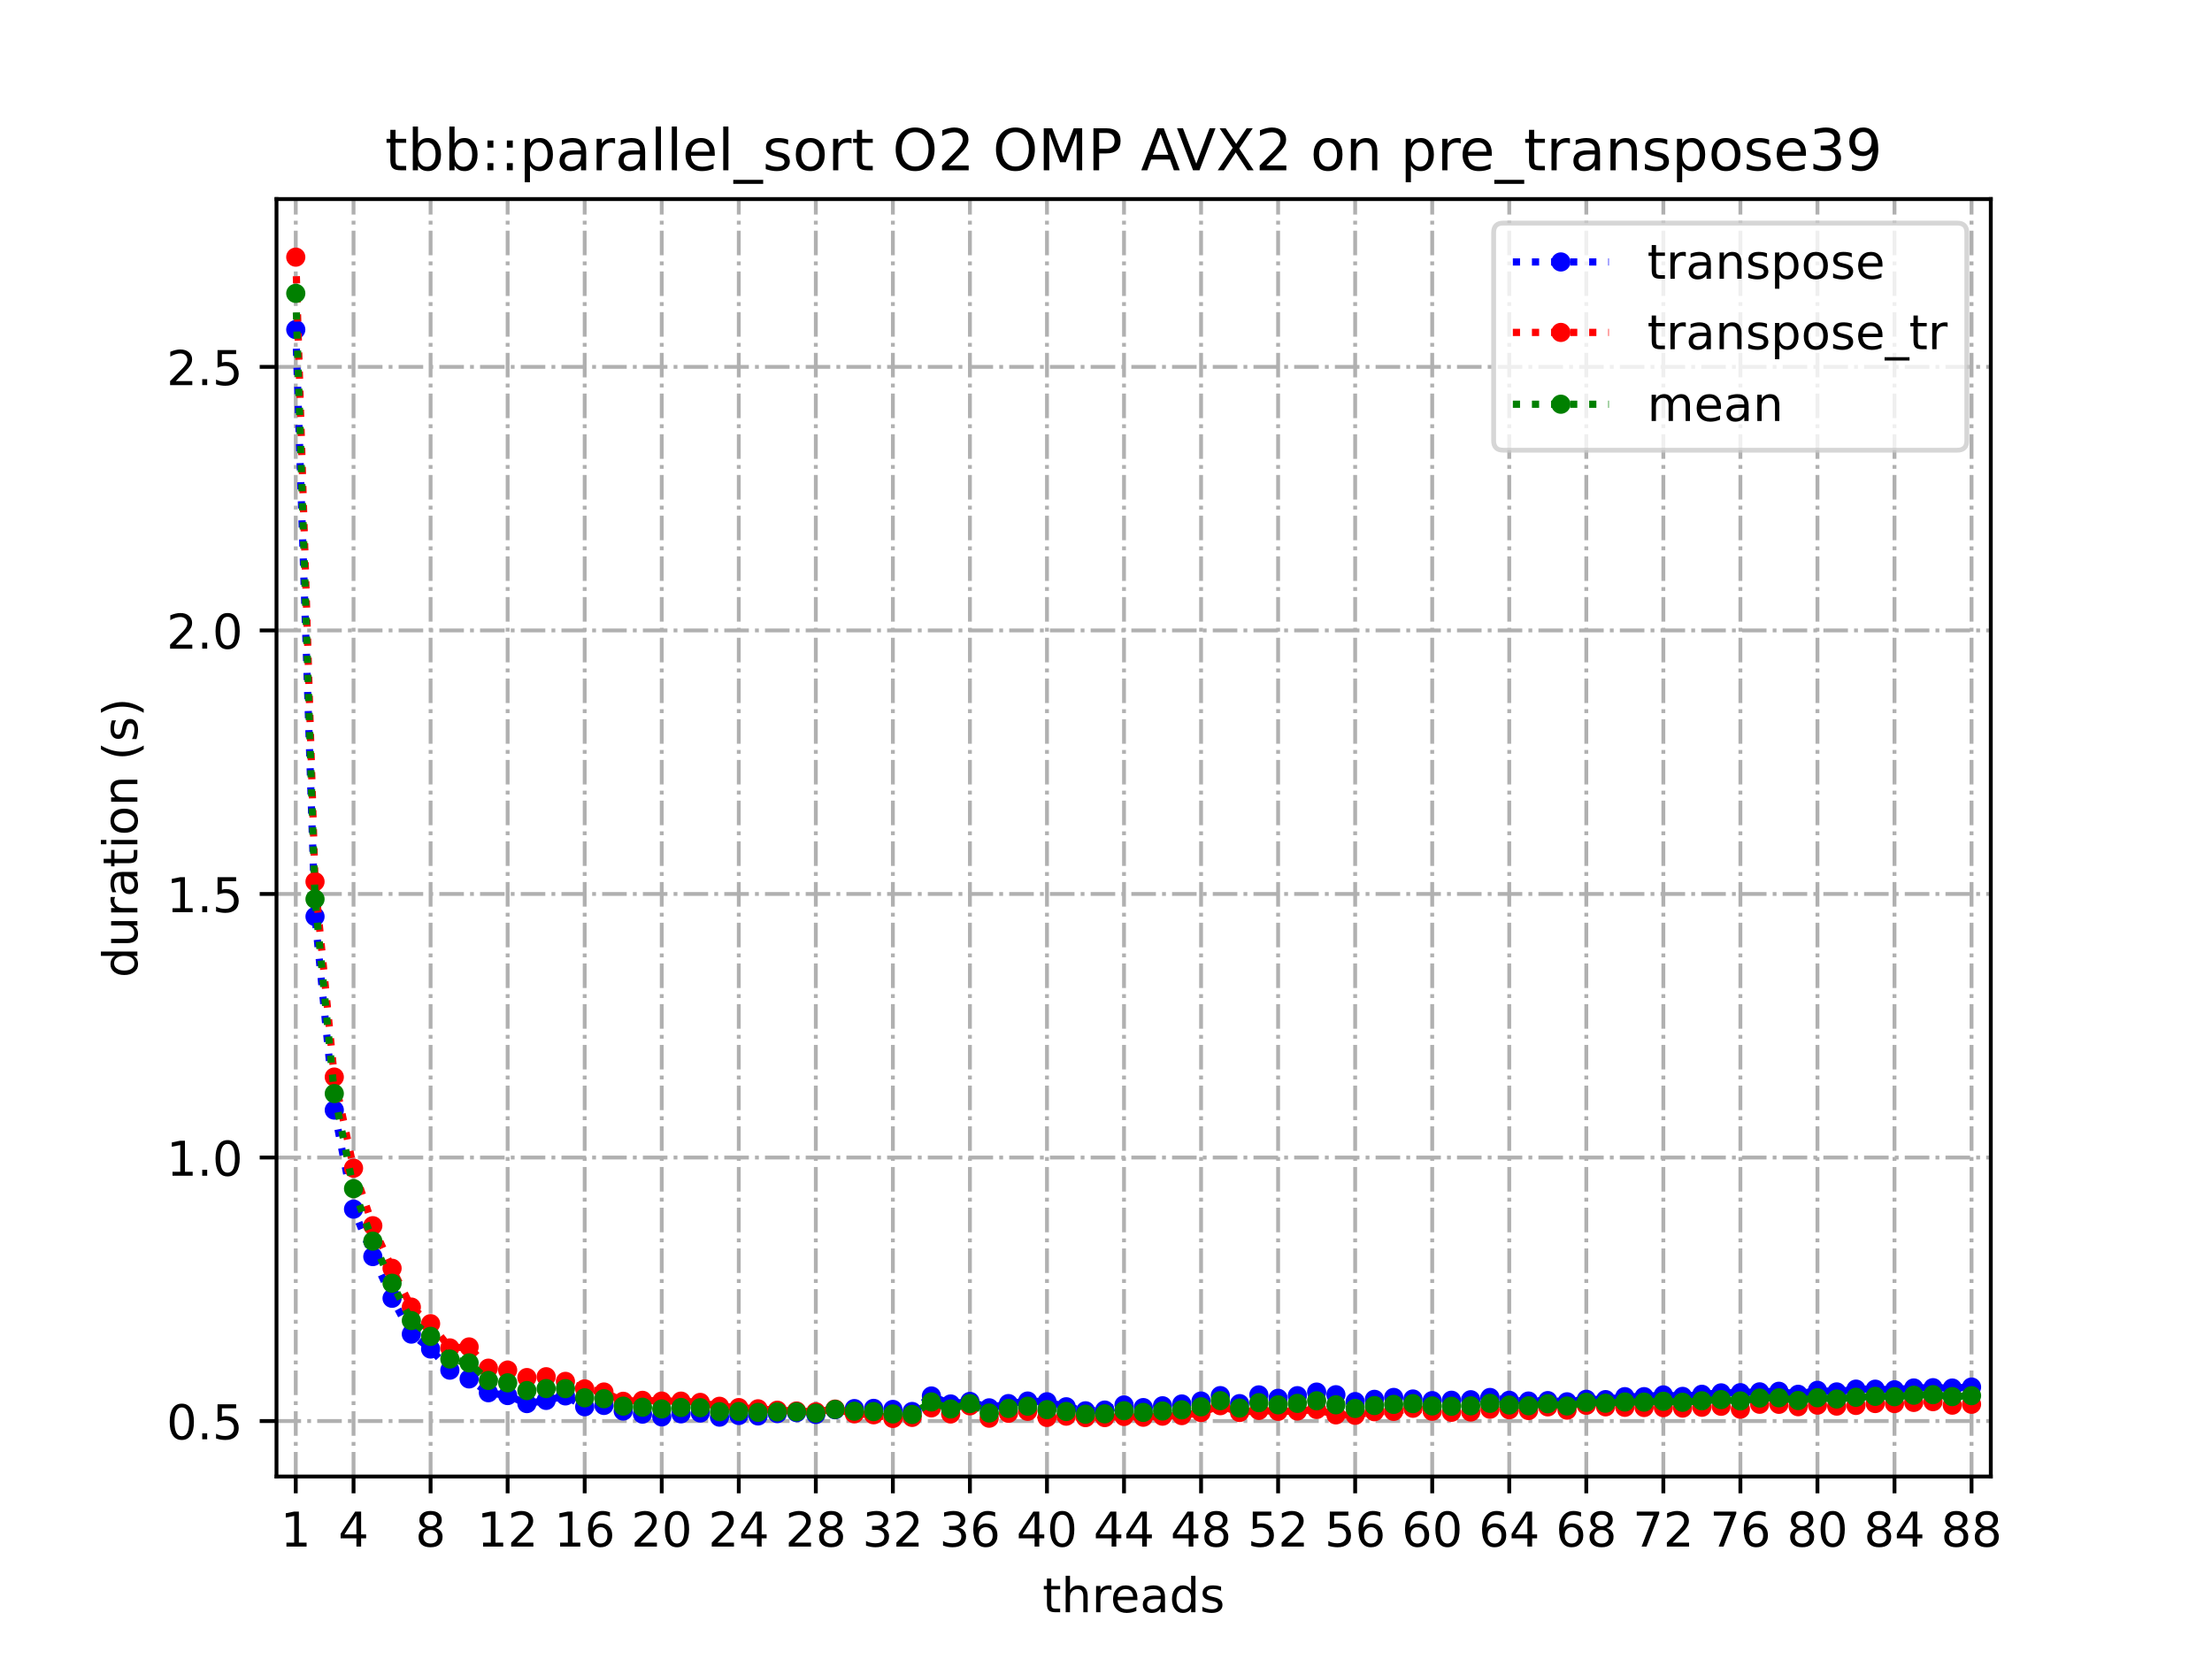 <?xml version="1.0" encoding="utf-8" standalone="no"?>
<!DOCTYPE svg PUBLIC "-//W3C//DTD SVG 1.1//EN"
  "http://www.w3.org/Graphics/SVG/1.1/DTD/svg11.dtd">
<!-- Created with matplotlib (https://matplotlib.org/) -->
<svg height="345.6pt" version="1.1" viewBox="0 0 460.8 345.6" width="460.8pt" xmlns="http://www.w3.org/2000/svg" xmlns:xlink="http://www.w3.org/1999/xlink">
 <defs>
  <style type="text/css">
*{stroke-linecap:butt;stroke-linejoin:round;}
  </style>
 </defs>
 <g id="figure_1">
  <g id="patch_1">
   <path d="M 0 345.6 
L 460.8 345.6 
L 460.8 0 
L 0 0 
z
" style="fill:#ffffff;"/>
  </g>
  <g id="axes_1">
   <g id="patch_2">
    <path d="M 57.6 307.584 
L 414.72 307.584 
L 414.72 41.472 
L 57.6 41.472 
z
" style="fill:#ffffff;"/>
   </g>
   <g id="matplotlib.axis_1">
    <g id="xtick_1">
     <g id="line2d_1">
      <path clip-path="url(#p2f6d502d1a)" d="M 61.613 307.584 
L 61.613 41.472 
" style="fill:none;stroke:#b0b0b0;stroke-dasharray:5.12,1.28,0.8,1.28;stroke-dashoffset:0;stroke-width:0.8;"/>
     </g>
     <g id="line2d_2">
      <defs>
       <path d="M 0 0 
L 0 3.5 
" id="m53ea24ee0a" style="stroke:#000000;stroke-width:0.8;"/>
      </defs>
      <g>
       <use style="stroke:#000000;stroke-width:0.8;" x="61.613" xlink:href="#m53ea24ee0a" y="307.584"/>
      </g>
     </g>
     <g id="text_1">
      <!-- 1 -->
      <defs>
       <path d="M 12.406 8.297 
L 28.516 8.297 
L 28.516 63.922 
L 10.984 60.406 
L 10.984 69.391 
L 28.422 72.906 
L 38.281 72.906 
L 38.281 8.297 
L 54.391 8.297 
L 54.391 0 
L 12.406 0 
z
" id="DejaVuSans-49"/>
      </defs>
      <g transform="translate(58.431 322.182)scale(0.1 -0.1)">
       <use xlink:href="#DejaVuSans-49"/>
      </g>
     </g>
    </g>
    <g id="xtick_2">
     <g id="line2d_3">
      <path clip-path="url(#p2f6d502d1a)" d="M 73.65 307.584 
L 73.65 41.472 
" style="fill:none;stroke:#b0b0b0;stroke-dasharray:5.12,1.28,0.8,1.28;stroke-dashoffset:0;stroke-width:0.8;"/>
     </g>
     <g id="line2d_4">
      <g>
       <use style="stroke:#000000;stroke-width:0.8;" x="73.65" xlink:href="#m53ea24ee0a" y="307.584"/>
      </g>
     </g>
     <g id="text_2">
      <!-- 4 -->
      <defs>
       <path d="M 37.797 64.312 
L 12.891 25.391 
L 37.797 25.391 
z
M 35.203 72.906 
L 47.609 72.906 
L 47.609 25.391 
L 58.016 25.391 
L 58.016 17.188 
L 47.609 17.188 
L 47.609 0 
L 37.797 0 
L 37.797 17.188 
L 4.891 17.188 
L 4.891 26.703 
z
" id="DejaVuSans-52"/>
      </defs>
      <g transform="translate(70.469 322.182)scale(0.1 -0.1)">
       <use xlink:href="#DejaVuSans-52"/>
      </g>
     </g>
    </g>
    <g id="xtick_3">
     <g id="line2d_5">
      <path clip-path="url(#p2f6d502d1a)" d="M 89.701 307.584 
L 89.701 41.472 
" style="fill:none;stroke:#b0b0b0;stroke-dasharray:5.12,1.28,0.8,1.28;stroke-dashoffset:0;stroke-width:0.8;"/>
     </g>
     <g id="line2d_6">
      <g>
       <use style="stroke:#000000;stroke-width:0.8;" x="89.701" xlink:href="#m53ea24ee0a" y="307.584"/>
      </g>
     </g>
     <g id="text_3">
      <!-- 8 -->
      <defs>
       <path d="M 31.781 34.625 
Q 24.75 34.625 20.719 30.859 
Q 16.703 27.094 16.703 20.516 
Q 16.703 13.922 20.719 10.156 
Q 24.75 6.391 31.781 6.391 
Q 38.812 6.391 42.859 10.172 
Q 46.922 13.969 46.922 20.516 
Q 46.922 27.094 42.891 30.859 
Q 38.875 34.625 31.781 34.625 
z
M 21.922 38.812 
Q 15.578 40.375 12.031 44.719 
Q 8.5 49.078 8.5 55.328 
Q 8.5 64.062 14.719 69.141 
Q 20.953 74.219 31.781 74.219 
Q 42.672 74.219 48.875 69.141 
Q 55.078 64.062 55.078 55.328 
Q 55.078 49.078 51.531 44.719 
Q 48 40.375 41.703 38.812 
Q 48.828 37.156 52.797 32.312 
Q 56.781 27.484 56.781 20.516 
Q 56.781 9.906 50.312 4.234 
Q 43.844 -1.422 31.781 -1.422 
Q 19.734 -1.422 13.25 4.234 
Q 6.781 9.906 6.781 20.516 
Q 6.781 27.484 10.781 32.312 
Q 14.797 37.156 21.922 38.812 
z
M 18.312 54.391 
Q 18.312 48.734 21.844 45.562 
Q 25.391 42.391 31.781 42.391 
Q 38.141 42.391 41.719 45.562 
Q 45.312 48.734 45.312 54.391 
Q 45.312 60.062 41.719 63.234 
Q 38.141 66.406 31.781 66.406 
Q 25.391 66.406 21.844 63.234 
Q 18.312 60.062 18.312 54.391 
z
" id="DejaVuSans-56"/>
      </defs>
      <g transform="translate(86.519 322.182)scale(0.1 -0.1)">
       <use xlink:href="#DejaVuSans-56"/>
      </g>
     </g>
    </g>
    <g id="xtick_4">
     <g id="line2d_7">
      <path clip-path="url(#p2f6d502d1a)" d="M 105.751 307.584 
L 105.751 41.472 
" style="fill:none;stroke:#b0b0b0;stroke-dasharray:5.12,1.28,0.8,1.28;stroke-dashoffset:0;stroke-width:0.8;"/>
     </g>
     <g id="line2d_8">
      <g>
       <use style="stroke:#000000;stroke-width:0.8;" x="105.751" xlink:href="#m53ea24ee0a" y="307.584"/>
      </g>
     </g>
     <g id="text_4">
      <!-- 12 -->
      <defs>
       <path d="M 19.188 8.297 
L 53.609 8.297 
L 53.609 0 
L 7.328 0 
L 7.328 8.297 
Q 12.938 14.109 22.625 23.891 
Q 32.328 33.688 34.812 36.531 
Q 39.547 41.844 41.422 45.531 
Q 43.312 49.219 43.312 52.781 
Q 43.312 58.594 39.234 62.25 
Q 35.156 65.922 28.609 65.922 
Q 23.969 65.922 18.812 64.312 
Q 13.672 62.703 7.812 59.422 
L 7.812 69.391 
Q 13.766 71.781 18.938 73 
Q 24.125 74.219 28.422 74.219 
Q 39.75 74.219 46.484 68.547 
Q 53.219 62.891 53.219 53.422 
Q 53.219 48.922 51.531 44.891 
Q 49.859 40.875 45.406 35.406 
Q 44.188 33.984 37.641 27.219 
Q 31.109 20.453 19.188 8.297 
z
" id="DejaVuSans-50"/>
      </defs>
      <g transform="translate(99.389 322.182)scale(0.1 -0.1)">
       <use xlink:href="#DejaVuSans-49"/>
       <use x="63.623" xlink:href="#DejaVuSans-50"/>
      </g>
     </g>
    </g>
    <g id="xtick_5">
     <g id="line2d_9">
      <path clip-path="url(#p2f6d502d1a)" d="M 121.801 307.584 
L 121.801 41.472 
" style="fill:none;stroke:#b0b0b0;stroke-dasharray:5.12,1.28,0.8,1.28;stroke-dashoffset:0;stroke-width:0.8;"/>
     </g>
     <g id="line2d_10">
      <g>
       <use style="stroke:#000000;stroke-width:0.8;" x="121.801" xlink:href="#m53ea24ee0a" y="307.584"/>
      </g>
     </g>
     <g id="text_5">
      <!-- 16 -->
      <defs>
       <path d="M 33.016 40.375 
Q 26.375 40.375 22.484 35.828 
Q 18.609 31.297 18.609 23.391 
Q 18.609 15.531 22.484 10.953 
Q 26.375 6.391 33.016 6.391 
Q 39.656 6.391 43.531 10.953 
Q 47.406 15.531 47.406 23.391 
Q 47.406 31.297 43.531 35.828 
Q 39.656 40.375 33.016 40.375 
z
M 52.594 71.297 
L 52.594 62.312 
Q 48.875 64.062 45.094 64.984 
Q 41.312 65.922 37.594 65.922 
Q 27.828 65.922 22.672 59.328 
Q 17.531 52.734 16.797 39.406 
Q 19.672 43.656 24.016 45.922 
Q 28.375 48.188 33.594 48.188 
Q 44.578 48.188 50.953 41.516 
Q 57.328 34.859 57.328 23.391 
Q 57.328 12.156 50.688 5.359 
Q 44.047 -1.422 33.016 -1.422 
Q 20.359 -1.422 13.672 8.266 
Q 6.984 17.969 6.984 36.375 
Q 6.984 53.656 15.188 63.938 
Q 23.391 74.219 37.203 74.219 
Q 40.922 74.219 44.703 73.484 
Q 48.484 72.75 52.594 71.297 
z
" id="DejaVuSans-54"/>
      </defs>
      <g transform="translate(115.439 322.182)scale(0.1 -0.1)">
       <use xlink:href="#DejaVuSans-49"/>
       <use x="63.623" xlink:href="#DejaVuSans-54"/>
      </g>
     </g>
    </g>
    <g id="xtick_6">
     <g id="line2d_11">
      <path clip-path="url(#p2f6d502d1a)" d="M 137.852 307.584 
L 137.852 41.472 
" style="fill:none;stroke:#b0b0b0;stroke-dasharray:5.12,1.28,0.8,1.28;stroke-dashoffset:0;stroke-width:0.8;"/>
     </g>
     <g id="line2d_12">
      <g>
       <use style="stroke:#000000;stroke-width:0.8;" x="137.852" xlink:href="#m53ea24ee0a" y="307.584"/>
      </g>
     </g>
     <g id="text_6">
      <!-- 20 -->
      <defs>
       <path d="M 31.781 66.406 
Q 24.172 66.406 20.328 58.906 
Q 16.5 51.422 16.5 36.375 
Q 16.5 21.391 20.328 13.891 
Q 24.172 6.391 31.781 6.391 
Q 39.453 6.391 43.281 13.891 
Q 47.125 21.391 47.125 36.375 
Q 47.125 51.422 43.281 58.906 
Q 39.453 66.406 31.781 66.406 
z
M 31.781 74.219 
Q 44.047 74.219 50.516 64.516 
Q 56.984 54.828 56.984 36.375 
Q 56.984 17.969 50.516 8.266 
Q 44.047 -1.422 31.781 -1.422 
Q 19.531 -1.422 13.062 8.266 
Q 6.594 17.969 6.594 36.375 
Q 6.594 54.828 13.062 64.516 
Q 19.531 74.219 31.781 74.219 
z
" id="DejaVuSans-48"/>
      </defs>
      <g transform="translate(131.489 322.182)scale(0.1 -0.1)">
       <use xlink:href="#DejaVuSans-50"/>
       <use x="63.623" xlink:href="#DejaVuSans-48"/>
      </g>
     </g>
    </g>
    <g id="xtick_7">
     <g id="line2d_13">
      <path clip-path="url(#p2f6d502d1a)" d="M 153.902 307.584 
L 153.902 41.472 
" style="fill:none;stroke:#b0b0b0;stroke-dasharray:5.12,1.28,0.8,1.28;stroke-dashoffset:0;stroke-width:0.8;"/>
     </g>
     <g id="line2d_14">
      <g>
       <use style="stroke:#000000;stroke-width:0.8;" x="153.902" xlink:href="#m53ea24ee0a" y="307.584"/>
      </g>
     </g>
     <g id="text_7">
      <!-- 24 -->
      <g transform="translate(147.54 322.182)scale(0.1 -0.1)">
       <use xlink:href="#DejaVuSans-50"/>
       <use x="63.623" xlink:href="#DejaVuSans-52"/>
      </g>
     </g>
    </g>
    <g id="xtick_8">
     <g id="line2d_15">
      <path clip-path="url(#p2f6d502d1a)" d="M 169.952 307.584 
L 169.952 41.472 
" style="fill:none;stroke:#b0b0b0;stroke-dasharray:5.12,1.28,0.8,1.28;stroke-dashoffset:0;stroke-width:0.8;"/>
     </g>
     <g id="line2d_16">
      <g>
       <use style="stroke:#000000;stroke-width:0.8;" x="169.952" xlink:href="#m53ea24ee0a" y="307.584"/>
      </g>
     </g>
     <g id="text_8">
      <!-- 28 -->
      <g transform="translate(163.59 322.182)scale(0.1 -0.1)">
       <use xlink:href="#DejaVuSans-50"/>
       <use x="63.623" xlink:href="#DejaVuSans-56"/>
      </g>
     </g>
    </g>
    <g id="xtick_9">
     <g id="line2d_17">
      <path clip-path="url(#p2f6d502d1a)" d="M 186.003 307.584 
L 186.003 41.472 
" style="fill:none;stroke:#b0b0b0;stroke-dasharray:5.12,1.28,0.8,1.28;stroke-dashoffset:0;stroke-width:0.8;"/>
     </g>
     <g id="line2d_18">
      <g>
       <use style="stroke:#000000;stroke-width:0.8;" x="186.003" xlink:href="#m53ea24ee0a" y="307.584"/>
      </g>
     </g>
     <g id="text_9">
      <!-- 32 -->
      <defs>
       <path d="M 40.578 39.312 
Q 47.656 37.797 51.625 33 
Q 55.609 28.219 55.609 21.188 
Q 55.609 10.406 48.188 4.484 
Q 40.766 -1.422 27.094 -1.422 
Q 22.516 -1.422 17.656 -0.516 
Q 12.797 0.391 7.625 2.203 
L 7.625 11.719 
Q 11.719 9.328 16.594 8.109 
Q 21.484 6.891 26.812 6.891 
Q 36.078 6.891 40.938 10.547 
Q 45.797 14.203 45.797 21.188 
Q 45.797 27.641 41.281 31.266 
Q 36.766 34.906 28.719 34.906 
L 20.219 34.906 
L 20.219 43.016 
L 29.109 43.016 
Q 36.375 43.016 40.234 45.922 
Q 44.094 48.828 44.094 54.297 
Q 44.094 59.906 40.109 62.906 
Q 36.141 65.922 28.719 65.922 
Q 24.656 65.922 20.016 65.031 
Q 15.375 64.156 9.812 62.312 
L 9.812 71.094 
Q 15.438 72.656 20.344 73.438 
Q 25.25 74.219 29.594 74.219 
Q 40.828 74.219 47.359 69.109 
Q 53.906 64.016 53.906 55.328 
Q 53.906 49.266 50.438 45.094 
Q 46.969 40.922 40.578 39.312 
z
" id="DejaVuSans-51"/>
      </defs>
      <g transform="translate(179.64 322.182)scale(0.1 -0.1)">
       <use xlink:href="#DejaVuSans-51"/>
       <use x="63.623" xlink:href="#DejaVuSans-50"/>
      </g>
     </g>
    </g>
    <g id="xtick_10">
     <g id="line2d_19">
      <path clip-path="url(#p2f6d502d1a)" d="M 202.053 307.584 
L 202.053 41.472 
" style="fill:none;stroke:#b0b0b0;stroke-dasharray:5.12,1.28,0.8,1.28;stroke-dashoffset:0;stroke-width:0.8;"/>
     </g>
     <g id="line2d_20">
      <g>
       <use style="stroke:#000000;stroke-width:0.8;" x="202.053" xlink:href="#m53ea24ee0a" y="307.584"/>
      </g>
     </g>
     <g id="text_10">
      <!-- 36 -->
      <g transform="translate(195.691 322.182)scale(0.1 -0.1)">
       <use xlink:href="#DejaVuSans-51"/>
       <use x="63.623" xlink:href="#DejaVuSans-54"/>
      </g>
     </g>
    </g>
    <g id="xtick_11">
     <g id="line2d_21">
      <path clip-path="url(#p2f6d502d1a)" d="M 218.103 307.584 
L 218.103 41.472 
" style="fill:none;stroke:#b0b0b0;stroke-dasharray:5.12,1.28,0.8,1.28;stroke-dashoffset:0;stroke-width:0.8;"/>
     </g>
     <g id="line2d_22">
      <g>
       <use style="stroke:#000000;stroke-width:0.8;" x="218.103" xlink:href="#m53ea24ee0a" y="307.584"/>
      </g>
     </g>
     <g id="text_11">
      <!-- 40 -->
      <g transform="translate(211.741 322.182)scale(0.1 -0.1)">
       <use xlink:href="#DejaVuSans-52"/>
       <use x="63.623" xlink:href="#DejaVuSans-48"/>
      </g>
     </g>
    </g>
    <g id="xtick_12">
     <g id="line2d_23">
      <path clip-path="url(#p2f6d502d1a)" d="M 234.154 307.584 
L 234.154 41.472 
" style="fill:none;stroke:#b0b0b0;stroke-dasharray:5.12,1.28,0.8,1.28;stroke-dashoffset:0;stroke-width:0.8;"/>
     </g>
     <g id="line2d_24">
      <g>
       <use style="stroke:#000000;stroke-width:0.8;" x="234.154" xlink:href="#m53ea24ee0a" y="307.584"/>
      </g>
     </g>
     <g id="text_12">
      <!-- 44 -->
      <g transform="translate(227.791 322.182)scale(0.1 -0.1)">
       <use xlink:href="#DejaVuSans-52"/>
       <use x="63.623" xlink:href="#DejaVuSans-52"/>
      </g>
     </g>
    </g>
    <g id="xtick_13">
     <g id="line2d_25">
      <path clip-path="url(#p2f6d502d1a)" d="M 250.204 307.584 
L 250.204 41.472 
" style="fill:none;stroke:#b0b0b0;stroke-dasharray:5.12,1.28,0.8,1.28;stroke-dashoffset:0;stroke-width:0.8;"/>
     </g>
     <g id="line2d_26">
      <g>
       <use style="stroke:#000000;stroke-width:0.8;" x="250.204" xlink:href="#m53ea24ee0a" y="307.584"/>
      </g>
     </g>
     <g id="text_13">
      <!-- 48 -->
      <g transform="translate(243.842 322.182)scale(0.1 -0.1)">
       <use xlink:href="#DejaVuSans-52"/>
       <use x="63.623" xlink:href="#DejaVuSans-56"/>
      </g>
     </g>
    </g>
    <g id="xtick_14">
     <g id="line2d_27">
      <path clip-path="url(#p2f6d502d1a)" d="M 266.254 307.584 
L 266.254 41.472 
" style="fill:none;stroke:#b0b0b0;stroke-dasharray:5.12,1.28,0.8,1.28;stroke-dashoffset:0;stroke-width:0.8;"/>
     </g>
     <g id="line2d_28">
      <g>
       <use style="stroke:#000000;stroke-width:0.8;" x="266.254" xlink:href="#m53ea24ee0a" y="307.584"/>
      </g>
     </g>
     <g id="text_14">
      <!-- 52 -->
      <defs>
       <path d="M 10.797 72.906 
L 49.516 72.906 
L 49.516 64.594 
L 19.828 64.594 
L 19.828 46.734 
Q 21.969 47.469 24.109 47.828 
Q 26.266 48.188 28.422 48.188 
Q 40.625 48.188 47.75 41.5 
Q 54.891 34.812 54.891 23.391 
Q 54.891 11.625 47.562 5.094 
Q 40.234 -1.422 26.906 -1.422 
Q 22.312 -1.422 17.547 -0.641 
Q 12.797 0.141 7.719 1.703 
L 7.719 11.625 
Q 12.109 9.234 16.797 8.062 
Q 21.484 6.891 26.703 6.891 
Q 35.156 6.891 40.078 11.328 
Q 45.016 15.766 45.016 23.391 
Q 45.016 31 40.078 35.438 
Q 35.156 39.891 26.703 39.891 
Q 22.75 39.891 18.812 39.016 
Q 14.891 38.141 10.797 36.281 
z
" id="DejaVuSans-53"/>
      </defs>
      <g transform="translate(259.892 322.182)scale(0.1 -0.1)">
       <use xlink:href="#DejaVuSans-53"/>
       <use x="63.623" xlink:href="#DejaVuSans-50"/>
      </g>
     </g>
    </g>
    <g id="xtick_15">
     <g id="line2d_29">
      <path clip-path="url(#p2f6d502d1a)" d="M 282.305 307.584 
L 282.305 41.472 
" style="fill:none;stroke:#b0b0b0;stroke-dasharray:5.12,1.28,0.8,1.28;stroke-dashoffset:0;stroke-width:0.8;"/>
     </g>
     <g id="line2d_30">
      <g>
       <use style="stroke:#000000;stroke-width:0.8;" x="282.305" xlink:href="#m53ea24ee0a" y="307.584"/>
      </g>
     </g>
     <g id="text_15">
      <!-- 56 -->
      <g transform="translate(275.942 322.182)scale(0.1 -0.1)">
       <use xlink:href="#DejaVuSans-53"/>
       <use x="63.623" xlink:href="#DejaVuSans-54"/>
      </g>
     </g>
    </g>
    <g id="xtick_16">
     <g id="line2d_31">
      <path clip-path="url(#p2f6d502d1a)" d="M 298.355 307.584 
L 298.355 41.472 
" style="fill:none;stroke:#b0b0b0;stroke-dasharray:5.12,1.28,0.8,1.28;stroke-dashoffset:0;stroke-width:0.8;"/>
     </g>
     <g id="line2d_32">
      <g>
       <use style="stroke:#000000;stroke-width:0.8;" x="298.355" xlink:href="#m53ea24ee0a" y="307.584"/>
      </g>
     </g>
     <g id="text_16">
      <!-- 60 -->
      <g transform="translate(291.993 322.182)scale(0.1 -0.1)">
       <use xlink:href="#DejaVuSans-54"/>
       <use x="63.623" xlink:href="#DejaVuSans-48"/>
      </g>
     </g>
    </g>
    <g id="xtick_17">
     <g id="line2d_33">
      <path clip-path="url(#p2f6d502d1a)" d="M 314.405 307.584 
L 314.405 41.472 
" style="fill:none;stroke:#b0b0b0;stroke-dasharray:5.12,1.28,0.8,1.28;stroke-dashoffset:0;stroke-width:0.8;"/>
     </g>
     <g id="line2d_34">
      <g>
       <use style="stroke:#000000;stroke-width:0.8;" x="314.405" xlink:href="#m53ea24ee0a" y="307.584"/>
      </g>
     </g>
     <g id="text_17">
      <!-- 64 -->
      <g transform="translate(308.043 322.182)scale(0.1 -0.1)">
       <use xlink:href="#DejaVuSans-54"/>
       <use x="63.623" xlink:href="#DejaVuSans-52"/>
      </g>
     </g>
    </g>
    <g id="xtick_18">
     <g id="line2d_35">
      <path clip-path="url(#p2f6d502d1a)" d="M 330.456 307.584 
L 330.456 41.472 
" style="fill:none;stroke:#b0b0b0;stroke-dasharray:5.12,1.28,0.8,1.28;stroke-dashoffset:0;stroke-width:0.8;"/>
     </g>
     <g id="line2d_36">
      <g>
       <use style="stroke:#000000;stroke-width:0.8;" x="330.456" xlink:href="#m53ea24ee0a" y="307.584"/>
      </g>
     </g>
     <g id="text_18">
      <!-- 68 -->
      <g transform="translate(324.093 322.182)scale(0.1 -0.1)">
       <use xlink:href="#DejaVuSans-54"/>
       <use x="63.623" xlink:href="#DejaVuSans-56"/>
      </g>
     </g>
    </g>
    <g id="xtick_19">
     <g id="line2d_37">
      <path clip-path="url(#p2f6d502d1a)" d="M 346.506 307.584 
L 346.506 41.472 
" style="fill:none;stroke:#b0b0b0;stroke-dasharray:5.12,1.28,0.8,1.28;stroke-dashoffset:0;stroke-width:0.8;"/>
     </g>
     <g id="line2d_38">
      <g>
       <use style="stroke:#000000;stroke-width:0.8;" x="346.506" xlink:href="#m53ea24ee0a" y="307.584"/>
      </g>
     </g>
     <g id="text_19">
      <!-- 72 -->
      <defs>
       <path d="M 8.203 72.906 
L 55.078 72.906 
L 55.078 68.703 
L 28.609 0 
L 18.312 0 
L 43.219 64.594 
L 8.203 64.594 
z
" id="DejaVuSans-55"/>
      </defs>
      <g transform="translate(340.144 322.182)scale(0.1 -0.1)">
       <use xlink:href="#DejaVuSans-55"/>
       <use x="63.623" xlink:href="#DejaVuSans-50"/>
      </g>
     </g>
    </g>
    <g id="xtick_20">
     <g id="line2d_39">
      <path clip-path="url(#p2f6d502d1a)" d="M 362.556 307.584 
L 362.556 41.472 
" style="fill:none;stroke:#b0b0b0;stroke-dasharray:5.12,1.28,0.8,1.28;stroke-dashoffset:0;stroke-width:0.8;"/>
     </g>
     <g id="line2d_40">
      <g>
       <use style="stroke:#000000;stroke-width:0.8;" x="362.556" xlink:href="#m53ea24ee0a" y="307.584"/>
      </g>
     </g>
     <g id="text_20">
      <!-- 76 -->
      <g transform="translate(356.194 322.182)scale(0.1 -0.1)">
       <use xlink:href="#DejaVuSans-55"/>
       <use x="63.623" xlink:href="#DejaVuSans-54"/>
      </g>
     </g>
    </g>
    <g id="xtick_21">
     <g id="line2d_41">
      <path clip-path="url(#p2f6d502d1a)" d="M 378.607 307.584 
L 378.607 41.472 
" style="fill:none;stroke:#b0b0b0;stroke-dasharray:5.12,1.28,0.8,1.28;stroke-dashoffset:0;stroke-width:0.8;"/>
     </g>
     <g id="line2d_42">
      <g>
       <use style="stroke:#000000;stroke-width:0.8;" x="378.607" xlink:href="#m53ea24ee0a" y="307.584"/>
      </g>
     </g>
     <g id="text_21">
      <!-- 80 -->
      <g transform="translate(372.244 322.182)scale(0.1 -0.1)">
       <use xlink:href="#DejaVuSans-56"/>
       <use x="63.623" xlink:href="#DejaVuSans-48"/>
      </g>
     </g>
    </g>
    <g id="xtick_22">
     <g id="line2d_43">
      <path clip-path="url(#p2f6d502d1a)" d="M 394.657 307.584 
L 394.657 41.472 
" style="fill:none;stroke:#b0b0b0;stroke-dasharray:5.12,1.28,0.8,1.28;stroke-dashoffset:0;stroke-width:0.8;"/>
     </g>
     <g id="line2d_44">
      <g>
       <use style="stroke:#000000;stroke-width:0.8;" x="394.657" xlink:href="#m53ea24ee0a" y="307.584"/>
      </g>
     </g>
     <g id="text_22">
      <!-- 84 -->
      <g transform="translate(388.295 322.182)scale(0.1 -0.1)">
       <use xlink:href="#DejaVuSans-56"/>
       <use x="63.623" xlink:href="#DejaVuSans-52"/>
      </g>
     </g>
    </g>
    <g id="xtick_23">
     <g id="line2d_45">
      <path clip-path="url(#p2f6d502d1a)" d="M 410.707 307.584 
L 410.707 41.472 
" style="fill:none;stroke:#b0b0b0;stroke-dasharray:5.12,1.28,0.8,1.28;stroke-dashoffset:0;stroke-width:0.8;"/>
     </g>
     <g id="line2d_46">
      <g>
       <use style="stroke:#000000;stroke-width:0.8;" x="410.707" xlink:href="#m53ea24ee0a" y="307.584"/>
      </g>
     </g>
     <g id="text_23">
      <!-- 88 -->
      <g transform="translate(404.345 322.182)scale(0.1 -0.1)">
       <use xlink:href="#DejaVuSans-56"/>
       <use x="63.623" xlink:href="#DejaVuSans-56"/>
      </g>
     </g>
    </g>
    <g id="text_24">
     <!-- threads -->
     <defs>
      <path d="M 18.312 70.219 
L 18.312 54.688 
L 36.812 54.688 
L 36.812 47.703 
L 18.312 47.703 
L 18.312 18.016 
Q 18.312 11.328 20.141 9.422 
Q 21.969 7.516 27.594 7.516 
L 36.812 7.516 
L 36.812 0 
L 27.594 0 
Q 17.188 0 13.234 3.875 
Q 9.281 7.766 9.281 18.016 
L 9.281 47.703 
L 2.688 47.703 
L 2.688 54.688 
L 9.281 54.688 
L 9.281 70.219 
z
" id="DejaVuSans-116"/>
      <path d="M 54.891 33.016 
L 54.891 0 
L 45.906 0 
L 45.906 32.719 
Q 45.906 40.484 42.875 44.328 
Q 39.844 48.188 33.797 48.188 
Q 26.516 48.188 22.312 43.547 
Q 18.109 38.922 18.109 30.906 
L 18.109 0 
L 9.078 0 
L 9.078 75.984 
L 18.109 75.984 
L 18.109 46.188 
Q 21.344 51.125 25.703 53.562 
Q 30.078 56 35.797 56 
Q 45.219 56 50.047 50.172 
Q 54.891 44.344 54.891 33.016 
z
" id="DejaVuSans-104"/>
      <path d="M 41.109 46.297 
Q 39.594 47.172 37.812 47.578 
Q 36.031 48 33.891 48 
Q 26.266 48 22.188 43.047 
Q 18.109 38.094 18.109 28.812 
L 18.109 0 
L 9.078 0 
L 9.078 54.688 
L 18.109 54.688 
L 18.109 46.188 
Q 20.953 51.172 25.484 53.578 
Q 30.031 56 36.531 56 
Q 37.453 56 38.578 55.875 
Q 39.703 55.766 41.062 55.516 
z
" id="DejaVuSans-114"/>
      <path d="M 56.203 29.594 
L 56.203 25.203 
L 14.891 25.203 
Q 15.484 15.922 20.484 11.062 
Q 25.484 6.203 34.422 6.203 
Q 39.594 6.203 44.453 7.469 
Q 49.312 8.734 54.109 11.281 
L 54.109 2.781 
Q 49.266 0.734 44.188 -0.344 
Q 39.109 -1.422 33.891 -1.422 
Q 20.797 -1.422 13.156 6.188 
Q 5.516 13.812 5.516 26.812 
Q 5.516 40.234 12.766 48.109 
Q 20.016 56 32.328 56 
Q 43.359 56 49.781 48.891 
Q 56.203 41.797 56.203 29.594 
z
M 47.219 32.234 
Q 47.125 39.594 43.094 43.984 
Q 39.062 48.391 32.422 48.391 
Q 24.906 48.391 20.391 44.141 
Q 15.875 39.891 15.188 32.172 
z
" id="DejaVuSans-101"/>
      <path d="M 34.281 27.484 
Q 23.391 27.484 19.188 25 
Q 14.984 22.516 14.984 16.5 
Q 14.984 11.719 18.141 8.906 
Q 21.297 6.109 26.703 6.109 
Q 34.188 6.109 38.703 11.406 
Q 43.219 16.703 43.219 25.484 
L 43.219 27.484 
z
M 52.203 31.203 
L 52.203 0 
L 43.219 0 
L 43.219 8.297 
Q 40.141 3.328 35.547 0.953 
Q 30.953 -1.422 24.312 -1.422 
Q 15.922 -1.422 10.953 3.297 
Q 6 8.016 6 15.922 
Q 6 25.141 12.172 29.828 
Q 18.359 34.516 30.609 34.516 
L 43.219 34.516 
L 43.219 35.406 
Q 43.219 41.609 39.141 45 
Q 35.062 48.391 27.688 48.391 
Q 23 48.391 18.547 47.266 
Q 14.109 46.141 10.016 43.891 
L 10.016 52.203 
Q 14.938 54.109 19.578 55.047 
Q 24.219 56 28.609 56 
Q 40.484 56 46.344 49.844 
Q 52.203 43.703 52.203 31.203 
z
" id="DejaVuSans-97"/>
      <path d="M 45.406 46.391 
L 45.406 75.984 
L 54.391 75.984 
L 54.391 0 
L 45.406 0 
L 45.406 8.203 
Q 42.578 3.328 38.25 0.953 
Q 33.938 -1.422 27.875 -1.422 
Q 17.969 -1.422 11.734 6.484 
Q 5.516 14.406 5.516 27.297 
Q 5.516 40.188 11.734 48.094 
Q 17.969 56 27.875 56 
Q 33.938 56 38.25 53.625 
Q 42.578 51.266 45.406 46.391 
z
M 14.797 27.297 
Q 14.797 17.391 18.875 11.75 
Q 22.953 6.109 30.078 6.109 
Q 37.203 6.109 41.297 11.75 
Q 45.406 17.391 45.406 27.297 
Q 45.406 37.203 41.297 42.844 
Q 37.203 48.484 30.078 48.484 
Q 22.953 48.484 18.875 42.844 
Q 14.797 37.203 14.797 27.297 
z
" id="DejaVuSans-100"/>
      <path d="M 44.281 53.078 
L 44.281 44.578 
Q 40.484 46.531 36.375 47.5 
Q 32.281 48.484 27.875 48.484 
Q 21.188 48.484 17.844 46.438 
Q 14.5 44.391 14.5 40.281 
Q 14.5 37.156 16.891 35.375 
Q 19.281 33.594 26.516 31.984 
L 29.594 31.297 
Q 39.156 29.25 43.188 25.516 
Q 47.219 21.781 47.219 15.094 
Q 47.219 7.469 41.188 3.016 
Q 35.156 -1.422 24.609 -1.422 
Q 20.219 -1.422 15.453 -0.562 
Q 10.688 0.297 5.422 2 
L 5.422 11.281 
Q 10.406 8.688 15.234 7.391 
Q 20.062 6.109 24.812 6.109 
Q 31.156 6.109 34.562 8.281 
Q 37.984 10.453 37.984 14.406 
Q 37.984 18.062 35.516 20.016 
Q 33.062 21.969 24.703 23.781 
L 21.578 24.516 
Q 13.234 26.266 9.516 29.906 
Q 5.812 33.547 5.812 39.891 
Q 5.812 47.609 11.281 51.797 
Q 16.75 56 26.812 56 
Q 31.781 56 36.172 55.266 
Q 40.578 54.547 44.281 53.078 
z
" id="DejaVuSans-115"/>
     </defs>
     <g transform="translate(217.169 335.861)scale(0.1 -0.1)">
      <use xlink:href="#DejaVuSans-116"/>
      <use x="39.209" xlink:href="#DejaVuSans-104"/>
      <use x="102.588" xlink:href="#DejaVuSans-114"/>
      <use x="141.451" xlink:href="#DejaVuSans-101"/>
      <use x="202.975" xlink:href="#DejaVuSans-97"/>
      <use x="264.254" xlink:href="#DejaVuSans-100"/>
      <use x="327.73" xlink:href="#DejaVuSans-115"/>
     </g>
    </g>
   </g>
   <g id="matplotlib.axis_2">
    <g id="ytick_1">
     <g id="line2d_47">
      <path clip-path="url(#p2f6d502d1a)" d="M 57.6 296.031 
L 414.72 296.031 
" style="fill:none;stroke:#b0b0b0;stroke-dasharray:5.12,1.28,0.8,1.28;stroke-dashoffset:0;stroke-width:0.8;"/>
     </g>
     <g id="line2d_48">
      <defs>
       <path d="M 0 0 
L -3.5 0 
" id="mc492ddd030" style="stroke:#000000;stroke-width:0.8;"/>
      </defs>
      <g>
       <use style="stroke:#000000;stroke-width:0.8;" x="57.6" xlink:href="#mc492ddd030" y="296.031"/>
      </g>
     </g>
     <g id="text_25">
      <!-- 0.5 -->
      <defs>
       <path d="M 10.688 12.406 
L 21 12.406 
L 21 0 
L 10.688 0 
z
" id="DejaVuSans-46"/>
      </defs>
      <g transform="translate(34.697 299.83)scale(0.1 -0.1)">
       <use xlink:href="#DejaVuSans-48"/>
       <use x="63.623" xlink:href="#DejaVuSans-46"/>
       <use x="95.41" xlink:href="#DejaVuSans-53"/>
      </g>
     </g>
    </g>
    <g id="ytick_2">
     <g id="line2d_49">
      <path clip-path="url(#p2f6d502d1a)" d="M 57.6 241.129 
L 414.72 241.129 
" style="fill:none;stroke:#b0b0b0;stroke-dasharray:5.12,1.28,0.8,1.28;stroke-dashoffset:0;stroke-width:0.8;"/>
     </g>
     <g id="line2d_50">
      <g>
       <use style="stroke:#000000;stroke-width:0.8;" x="57.6" xlink:href="#mc492ddd030" y="241.129"/>
      </g>
     </g>
     <g id="text_26">
      <!-- 1.0 -->
      <g transform="translate(34.697 244.929)scale(0.1 -0.1)">
       <use xlink:href="#DejaVuSans-49"/>
       <use x="63.623" xlink:href="#DejaVuSans-46"/>
       <use x="95.41" xlink:href="#DejaVuSans-48"/>
      </g>
     </g>
    </g>
    <g id="ytick_3">
     <g id="line2d_51">
      <path clip-path="url(#p2f6d502d1a)" d="M 57.6 186.227 
L 414.72 186.227 
" style="fill:none;stroke:#b0b0b0;stroke-dasharray:5.12,1.28,0.8,1.28;stroke-dashoffset:0;stroke-width:0.8;"/>
     </g>
     <g id="line2d_52">
      <g>
       <use style="stroke:#000000;stroke-width:0.8;" x="57.6" xlink:href="#mc492ddd030" y="186.227"/>
      </g>
     </g>
     <g id="text_27">
      <!-- 1.5 -->
      <g transform="translate(34.697 190.027)scale(0.1 -0.1)">
       <use xlink:href="#DejaVuSans-49"/>
       <use x="63.623" xlink:href="#DejaVuSans-46"/>
       <use x="95.41" xlink:href="#DejaVuSans-53"/>
      </g>
     </g>
    </g>
    <g id="ytick_4">
     <g id="line2d_53">
      <path clip-path="url(#p2f6d502d1a)" d="M 57.6 131.326 
L 414.72 131.326 
" style="fill:none;stroke:#b0b0b0;stroke-dasharray:5.12,1.28,0.8,1.28;stroke-dashoffset:0;stroke-width:0.8;"/>
     </g>
     <g id="line2d_54">
      <g>
       <use style="stroke:#000000;stroke-width:0.8;" x="57.6" xlink:href="#mc492ddd030" y="131.326"/>
      </g>
     </g>
     <g id="text_28">
      <!-- 2.0 -->
      <g transform="translate(34.697 135.125)scale(0.1 -0.1)">
       <use xlink:href="#DejaVuSans-50"/>
       <use x="63.623" xlink:href="#DejaVuSans-46"/>
       <use x="95.41" xlink:href="#DejaVuSans-48"/>
      </g>
     </g>
    </g>
    <g id="ytick_5">
     <g id="line2d_55">
      <path clip-path="url(#p2f6d502d1a)" d="M 57.6 76.424 
L 414.72 76.424 
" style="fill:none;stroke:#b0b0b0;stroke-dasharray:5.12,1.28,0.8,1.28;stroke-dashoffset:0;stroke-width:0.8;"/>
     </g>
     <g id="line2d_56">
      <g>
       <use style="stroke:#000000;stroke-width:0.8;" x="57.6" xlink:href="#mc492ddd030" y="76.424"/>
      </g>
     </g>
     <g id="text_29">
      <!-- 2.5 -->
      <g transform="translate(34.697 80.223)scale(0.1 -0.1)">
       <use xlink:href="#DejaVuSans-50"/>
       <use x="63.623" xlink:href="#DejaVuSans-46"/>
       <use x="95.41" xlink:href="#DejaVuSans-53"/>
      </g>
     </g>
    </g>
    <g id="text_30">
     <!-- duration (s) -->
     <defs>
      <path d="M 8.5 21.578 
L 8.5 54.688 
L 17.484 54.688 
L 17.484 21.922 
Q 17.484 14.156 20.5 10.266 
Q 23.531 6.391 29.594 6.391 
Q 36.859 6.391 41.078 11.031 
Q 45.312 15.672 45.312 23.688 
L 45.312 54.688 
L 54.297 54.688 
L 54.297 0 
L 45.312 0 
L 45.312 8.406 
Q 42.047 3.422 37.719 1 
Q 33.406 -1.422 27.688 -1.422 
Q 18.266 -1.422 13.375 4.438 
Q 8.5 10.297 8.5 21.578 
z
M 31.109 56 
z
" id="DejaVuSans-117"/>
      <path d="M 9.422 54.688 
L 18.406 54.688 
L 18.406 0 
L 9.422 0 
z
M 9.422 75.984 
L 18.406 75.984 
L 18.406 64.594 
L 9.422 64.594 
z
" id="DejaVuSans-105"/>
      <path d="M 30.609 48.391 
Q 23.391 48.391 19.188 42.75 
Q 14.984 37.109 14.984 27.297 
Q 14.984 17.484 19.156 11.844 
Q 23.344 6.203 30.609 6.203 
Q 37.797 6.203 41.984 11.859 
Q 46.188 17.531 46.188 27.297 
Q 46.188 37.016 41.984 42.703 
Q 37.797 48.391 30.609 48.391 
z
M 30.609 56 
Q 42.328 56 49.016 48.375 
Q 55.719 40.766 55.719 27.297 
Q 55.719 13.875 49.016 6.219 
Q 42.328 -1.422 30.609 -1.422 
Q 18.844 -1.422 12.172 6.219 
Q 5.516 13.875 5.516 27.297 
Q 5.516 40.766 12.172 48.375 
Q 18.844 56 30.609 56 
z
" id="DejaVuSans-111"/>
      <path d="M 54.891 33.016 
L 54.891 0 
L 45.906 0 
L 45.906 32.719 
Q 45.906 40.484 42.875 44.328 
Q 39.844 48.188 33.797 48.188 
Q 26.516 48.188 22.312 43.547 
Q 18.109 38.922 18.109 30.906 
L 18.109 0 
L 9.078 0 
L 9.078 54.688 
L 18.109 54.688 
L 18.109 46.188 
Q 21.344 51.125 25.703 53.562 
Q 30.078 56 35.797 56 
Q 45.219 56 50.047 50.172 
Q 54.891 44.344 54.891 33.016 
z
" id="DejaVuSans-110"/>
      <path id="DejaVuSans-32"/>
      <path d="M 31 75.875 
Q 24.469 64.656 21.281 53.656 
Q 18.109 42.672 18.109 31.391 
Q 18.109 20.125 21.312 9.062 
Q 24.516 -2 31 -13.188 
L 23.188 -13.188 
Q 15.875 -1.703 12.234 9.375 
Q 8.594 20.453 8.594 31.391 
Q 8.594 42.281 12.203 53.312 
Q 15.828 64.359 23.188 75.875 
z
" id="DejaVuSans-40"/>
      <path d="M 8.016 75.875 
L 15.828 75.875 
Q 23.141 64.359 26.781 53.312 
Q 30.422 42.281 30.422 31.391 
Q 30.422 20.453 26.781 9.375 
Q 23.141 -1.703 15.828 -13.188 
L 8.016 -13.188 
Q 14.5 -2 17.703 9.062 
Q 20.906 20.125 20.906 31.391 
Q 20.906 42.672 17.703 53.656 
Q 14.5 64.656 8.016 75.875 
z
" id="DejaVuSans-41"/>
     </defs>
     <g transform="translate(28.617 203.663)rotate(-90)scale(0.1 -0.1)">
      <use xlink:href="#DejaVuSans-100"/>
      <use x="63.477" xlink:href="#DejaVuSans-117"/>
      <use x="126.855" xlink:href="#DejaVuSans-114"/>
      <use x="167.969" xlink:href="#DejaVuSans-97"/>
      <use x="229.248" xlink:href="#DejaVuSans-116"/>
      <use x="268.457" xlink:href="#DejaVuSans-105"/>
      <use x="296.24" xlink:href="#DejaVuSans-111"/>
      <use x="357.422" xlink:href="#DejaVuSans-110"/>
      <use x="420.801" xlink:href="#DejaVuSans-32"/>
      <use x="452.588" xlink:href="#DejaVuSans-40"/>
      <use x="491.602" xlink:href="#DejaVuSans-115"/>
      <use x="543.701" xlink:href="#DejaVuSans-41"/>
     </g>
    </g>
   </g>
   <g id="line2d_57">
    <path clip-path="url(#p2f6d502d1a)" d="M 61.613 68.661 
L 65.625 190.932 
L 69.638 231.251 
L 73.65 251.885 
L 77.663 261.77 
L 81.676 270.455 
L 85.688 277.919 
L 89.701 281.026 
L 93.713 285.427 
L 97.726 287.255 
L 101.738 290.132 
L 105.751 290.719 
L 109.764 292.393 
L 113.776 291.732 
L 117.789 290.793 
L 121.801 293.053 
L 125.814 292.778 
L 129.827 293.942 
L 133.839 294.585 
L 137.852 295.164 
L 141.864 294.529 
L 145.877 294.35 
L 149.889 295.216 
L 153.902 294.871 
L 157.915 294.967 
L 161.927 294.473 
L 165.94 294.277 
L 169.952 294.664 
L 173.965 293.68 
L 177.978 293.435 
L 181.99 293.39 
L 186.003 293.61 
L 190.015 294.038 
L 194.028 290.809 
L 198.04 292.475 
L 202.053 291.941 
L 206.066 293.281 
L 210.078 292.393 
L 214.091 291.863 
L 218.103 292.014 
L 222.116 293.058 
L 226.129 293.897 
L 230.141 293.746 
L 234.154 292.674 
L 238.166 293.229 
L 242.179 292.851 
L 246.191 292.475 
L 250.204 291.86 
L 254.217 290.733 
L 258.229 292.4 
L 262.242 290.581 
L 266.254 291.297 
L 270.267 290.748 
L 274.28 289.996 
L 278.292 290.549 
L 282.305 291.976 
L 286.317 291.509 
L 290.33 291.113 
L 294.342 291.44 
L 298.355 291.775 
L 302.368 291.695 
L 306.38 291.592 
L 310.393 291.12 
L 314.405 291.707 
L 318.418 291.863 
L 322.431 291.772 
L 326.443 292.027 
L 330.456 291.499 
L 334.468 291.565 
L 338.481 290.951 
L 342.493 290.949 
L 346.506 290.587 
L 350.519 290.896 
L 354.531 290.46 
L 358.544 290.162 
L 362.556 290.118 
L 366.569 289.949 
L 370.582 289.829 
L 374.594 290.458 
L 378.607 289.634 
L 382.619 289.963 
L 386.632 289.381 
L 390.644 289.393 
L 394.657 289.523 
L 398.67 289.141 
L 402.682 289.083 
L 406.695 289.156 
L 410.707 288.948 
" style="fill:none;stroke:#0000ff;stroke-dasharray:1.5,2.475;stroke-dashoffset:0;stroke-width:1.5;"/>
    <defs>
     <path d="M 0 1.5 
C 0.398 1.5 0.779 1.342 1.061 1.061 
C 1.342 0.779 1.5 0.398 1.5 0 
C 1.5 -0.398 1.342 -0.779 1.061 -1.061 
C 0.779 -1.342 0.398 -1.5 0 -1.5 
C -0.398 -1.5 -0.779 -1.342 -1.061 -1.061 
C -1.342 -0.779 -1.5 -0.398 -1.5 0 
C -1.5 0.398 -1.342 0.779 -1.061 1.061 
C -0.779 1.342 -0.398 1.5 0 1.5 
z
" id="m5c3af96a59" style="stroke:#0000ff;"/>
    </defs>
    <g clip-path="url(#p2f6d502d1a)">
     <use style="fill:#0000ff;stroke:#0000ff;" x="61.613" xlink:href="#m5c3af96a59" y="68.661"/>
     <use style="fill:#0000ff;stroke:#0000ff;" x="65.625" xlink:href="#m5c3af96a59" y="190.932"/>
     <use style="fill:#0000ff;stroke:#0000ff;" x="69.638" xlink:href="#m5c3af96a59" y="231.251"/>
     <use style="fill:#0000ff;stroke:#0000ff;" x="73.65" xlink:href="#m5c3af96a59" y="251.885"/>
     <use style="fill:#0000ff;stroke:#0000ff;" x="77.663" xlink:href="#m5c3af96a59" y="261.77"/>
     <use style="fill:#0000ff;stroke:#0000ff;" x="81.676" xlink:href="#m5c3af96a59" y="270.455"/>
     <use style="fill:#0000ff;stroke:#0000ff;" x="85.688" xlink:href="#m5c3af96a59" y="277.919"/>
     <use style="fill:#0000ff;stroke:#0000ff;" x="89.701" xlink:href="#m5c3af96a59" y="281.026"/>
     <use style="fill:#0000ff;stroke:#0000ff;" x="93.713" xlink:href="#m5c3af96a59" y="285.427"/>
     <use style="fill:#0000ff;stroke:#0000ff;" x="97.726" xlink:href="#m5c3af96a59" y="287.255"/>
     <use style="fill:#0000ff;stroke:#0000ff;" x="101.738" xlink:href="#m5c3af96a59" y="290.132"/>
     <use style="fill:#0000ff;stroke:#0000ff;" x="105.751" xlink:href="#m5c3af96a59" y="290.719"/>
     <use style="fill:#0000ff;stroke:#0000ff;" x="109.764" xlink:href="#m5c3af96a59" y="292.393"/>
     <use style="fill:#0000ff;stroke:#0000ff;" x="113.776" xlink:href="#m5c3af96a59" y="291.732"/>
     <use style="fill:#0000ff;stroke:#0000ff;" x="117.789" xlink:href="#m5c3af96a59" y="290.793"/>
     <use style="fill:#0000ff;stroke:#0000ff;" x="121.801" xlink:href="#m5c3af96a59" y="293.053"/>
     <use style="fill:#0000ff;stroke:#0000ff;" x="125.814" xlink:href="#m5c3af96a59" y="292.778"/>
     <use style="fill:#0000ff;stroke:#0000ff;" x="129.827" xlink:href="#m5c3af96a59" y="293.942"/>
     <use style="fill:#0000ff;stroke:#0000ff;" x="133.839" xlink:href="#m5c3af96a59" y="294.585"/>
     <use style="fill:#0000ff;stroke:#0000ff;" x="137.852" xlink:href="#m5c3af96a59" y="295.164"/>
     <use style="fill:#0000ff;stroke:#0000ff;" x="141.864" xlink:href="#m5c3af96a59" y="294.529"/>
     <use style="fill:#0000ff;stroke:#0000ff;" x="145.877" xlink:href="#m5c3af96a59" y="294.35"/>
     <use style="fill:#0000ff;stroke:#0000ff;" x="149.889" xlink:href="#m5c3af96a59" y="295.216"/>
     <use style="fill:#0000ff;stroke:#0000ff;" x="153.902" xlink:href="#m5c3af96a59" y="294.871"/>
     <use style="fill:#0000ff;stroke:#0000ff;" x="157.915" xlink:href="#m5c3af96a59" y="294.967"/>
     <use style="fill:#0000ff;stroke:#0000ff;" x="161.927" xlink:href="#m5c3af96a59" y="294.473"/>
     <use style="fill:#0000ff;stroke:#0000ff;" x="165.94" xlink:href="#m5c3af96a59" y="294.277"/>
     <use style="fill:#0000ff;stroke:#0000ff;" x="169.952" xlink:href="#m5c3af96a59" y="294.664"/>
     <use style="fill:#0000ff;stroke:#0000ff;" x="173.965" xlink:href="#m5c3af96a59" y="293.68"/>
     <use style="fill:#0000ff;stroke:#0000ff;" x="177.978" xlink:href="#m5c3af96a59" y="293.435"/>
     <use style="fill:#0000ff;stroke:#0000ff;" x="181.99" xlink:href="#m5c3af96a59" y="293.39"/>
     <use style="fill:#0000ff;stroke:#0000ff;" x="186.003" xlink:href="#m5c3af96a59" y="293.61"/>
     <use style="fill:#0000ff;stroke:#0000ff;" x="190.015" xlink:href="#m5c3af96a59" y="294.038"/>
     <use style="fill:#0000ff;stroke:#0000ff;" x="194.028" xlink:href="#m5c3af96a59" y="290.809"/>
     <use style="fill:#0000ff;stroke:#0000ff;" x="198.04" xlink:href="#m5c3af96a59" y="292.475"/>
     <use style="fill:#0000ff;stroke:#0000ff;" x="202.053" xlink:href="#m5c3af96a59" y="291.941"/>
     <use style="fill:#0000ff;stroke:#0000ff;" x="206.066" xlink:href="#m5c3af96a59" y="293.281"/>
     <use style="fill:#0000ff;stroke:#0000ff;" x="210.078" xlink:href="#m5c3af96a59" y="292.393"/>
     <use style="fill:#0000ff;stroke:#0000ff;" x="214.091" xlink:href="#m5c3af96a59" y="291.863"/>
     <use style="fill:#0000ff;stroke:#0000ff;" x="218.103" xlink:href="#m5c3af96a59" y="292.014"/>
     <use style="fill:#0000ff;stroke:#0000ff;" x="222.116" xlink:href="#m5c3af96a59" y="293.058"/>
     <use style="fill:#0000ff;stroke:#0000ff;" x="226.129" xlink:href="#m5c3af96a59" y="293.897"/>
     <use style="fill:#0000ff;stroke:#0000ff;" x="230.141" xlink:href="#m5c3af96a59" y="293.746"/>
     <use style="fill:#0000ff;stroke:#0000ff;" x="234.154" xlink:href="#m5c3af96a59" y="292.674"/>
     <use style="fill:#0000ff;stroke:#0000ff;" x="238.166" xlink:href="#m5c3af96a59" y="293.229"/>
     <use style="fill:#0000ff;stroke:#0000ff;" x="242.179" xlink:href="#m5c3af96a59" y="292.851"/>
     <use style="fill:#0000ff;stroke:#0000ff;" x="246.191" xlink:href="#m5c3af96a59" y="292.475"/>
     <use style="fill:#0000ff;stroke:#0000ff;" x="250.204" xlink:href="#m5c3af96a59" y="291.86"/>
     <use style="fill:#0000ff;stroke:#0000ff;" x="254.217" xlink:href="#m5c3af96a59" y="290.733"/>
     <use style="fill:#0000ff;stroke:#0000ff;" x="258.229" xlink:href="#m5c3af96a59" y="292.4"/>
     <use style="fill:#0000ff;stroke:#0000ff;" x="262.242" xlink:href="#m5c3af96a59" y="290.581"/>
     <use style="fill:#0000ff;stroke:#0000ff;" x="266.254" xlink:href="#m5c3af96a59" y="291.297"/>
     <use style="fill:#0000ff;stroke:#0000ff;" x="270.267" xlink:href="#m5c3af96a59" y="290.748"/>
     <use style="fill:#0000ff;stroke:#0000ff;" x="274.28" xlink:href="#m5c3af96a59" y="289.996"/>
     <use style="fill:#0000ff;stroke:#0000ff;" x="278.292" xlink:href="#m5c3af96a59" y="290.549"/>
     <use style="fill:#0000ff;stroke:#0000ff;" x="282.305" xlink:href="#m5c3af96a59" y="291.976"/>
     <use style="fill:#0000ff;stroke:#0000ff;" x="286.317" xlink:href="#m5c3af96a59" y="291.509"/>
     <use style="fill:#0000ff;stroke:#0000ff;" x="290.33" xlink:href="#m5c3af96a59" y="291.113"/>
     <use style="fill:#0000ff;stroke:#0000ff;" x="294.342" xlink:href="#m5c3af96a59" y="291.44"/>
     <use style="fill:#0000ff;stroke:#0000ff;" x="298.355" xlink:href="#m5c3af96a59" y="291.775"/>
     <use style="fill:#0000ff;stroke:#0000ff;" x="302.368" xlink:href="#m5c3af96a59" y="291.695"/>
     <use style="fill:#0000ff;stroke:#0000ff;" x="306.38" xlink:href="#m5c3af96a59" y="291.592"/>
     <use style="fill:#0000ff;stroke:#0000ff;" x="310.393" xlink:href="#m5c3af96a59" y="291.12"/>
     <use style="fill:#0000ff;stroke:#0000ff;" x="314.405" xlink:href="#m5c3af96a59" y="291.707"/>
     <use style="fill:#0000ff;stroke:#0000ff;" x="318.418" xlink:href="#m5c3af96a59" y="291.863"/>
     <use style="fill:#0000ff;stroke:#0000ff;" x="322.431" xlink:href="#m5c3af96a59" y="291.772"/>
     <use style="fill:#0000ff;stroke:#0000ff;" x="326.443" xlink:href="#m5c3af96a59" y="292.027"/>
     <use style="fill:#0000ff;stroke:#0000ff;" x="330.456" xlink:href="#m5c3af96a59" y="291.499"/>
     <use style="fill:#0000ff;stroke:#0000ff;" x="334.468" xlink:href="#m5c3af96a59" y="291.565"/>
     <use style="fill:#0000ff;stroke:#0000ff;" x="338.481" xlink:href="#m5c3af96a59" y="290.951"/>
     <use style="fill:#0000ff;stroke:#0000ff;" x="342.493" xlink:href="#m5c3af96a59" y="290.949"/>
     <use style="fill:#0000ff;stroke:#0000ff;" x="346.506" xlink:href="#m5c3af96a59" y="290.587"/>
     <use style="fill:#0000ff;stroke:#0000ff;" x="350.519" xlink:href="#m5c3af96a59" y="290.896"/>
     <use style="fill:#0000ff;stroke:#0000ff;" x="354.531" xlink:href="#m5c3af96a59" y="290.46"/>
     <use style="fill:#0000ff;stroke:#0000ff;" x="358.544" xlink:href="#m5c3af96a59" y="290.162"/>
     <use style="fill:#0000ff;stroke:#0000ff;" x="362.556" xlink:href="#m5c3af96a59" y="290.118"/>
     <use style="fill:#0000ff;stroke:#0000ff;" x="366.569" xlink:href="#m5c3af96a59" y="289.949"/>
     <use style="fill:#0000ff;stroke:#0000ff;" x="370.582" xlink:href="#m5c3af96a59" y="289.829"/>
     <use style="fill:#0000ff;stroke:#0000ff;" x="374.594" xlink:href="#m5c3af96a59" y="290.458"/>
     <use style="fill:#0000ff;stroke:#0000ff;" x="378.607" xlink:href="#m5c3af96a59" y="289.634"/>
     <use style="fill:#0000ff;stroke:#0000ff;" x="382.619" xlink:href="#m5c3af96a59" y="289.963"/>
     <use style="fill:#0000ff;stroke:#0000ff;" x="386.632" xlink:href="#m5c3af96a59" y="289.381"/>
     <use style="fill:#0000ff;stroke:#0000ff;" x="390.644" xlink:href="#m5c3af96a59" y="289.393"/>
     <use style="fill:#0000ff;stroke:#0000ff;" x="394.657" xlink:href="#m5c3af96a59" y="289.523"/>
     <use style="fill:#0000ff;stroke:#0000ff;" x="398.67" xlink:href="#m5c3af96a59" y="289.141"/>
     <use style="fill:#0000ff;stroke:#0000ff;" x="402.682" xlink:href="#m5c3af96a59" y="289.083"/>
     <use style="fill:#0000ff;stroke:#0000ff;" x="406.695" xlink:href="#m5c3af96a59" y="289.156"/>
     <use style="fill:#0000ff;stroke:#0000ff;" x="410.707" xlink:href="#m5c3af96a59" y="288.948"/>
    </g>
   </g>
   <g id="line2d_58">
    <path clip-path="url(#p2f6d502d1a)" d="M 61.613 53.568 
L 65.625 183.671 
L 69.638 224.371 
L 73.65 243.353 
L 77.663 255.337 
L 81.676 264.206 
L 85.688 272.289 
L 89.701 275.748 
L 93.713 280.796 
L 97.726 280.591 
L 101.738 285.017 
L 105.751 285.42 
L 109.764 286.974 
L 113.776 286.801 
L 117.789 287.766 
L 121.801 289.33 
L 125.814 289.983 
L 129.827 291.917 
L 133.839 291.718 
L 137.852 291.872 
L 141.864 291.88 
L 145.877 292.147 
L 149.889 292.955 
L 153.902 293.227 
L 157.915 293.482 
L 161.927 293.778 
L 165.94 293.938 
L 169.952 294.105 
L 173.965 293.534 
L 177.978 294.524 
L 181.99 294.722 
L 186.003 295.488 
L 190.015 295.27 
L 194.028 293.284 
L 198.04 294.548 
L 202.053 292.86 
L 206.066 295.435 
L 210.078 294.415 
L 214.091 294.009 
L 218.103 295.283 
L 222.116 295.012 
L 226.129 295.314 
L 230.141 295.308 
L 234.154 295.078 
L 238.166 295.234 
L 242.179 295.012 
L 246.191 294.897 
L 250.204 294.257 
L 254.217 292.829 
L 258.229 294.243 
L 262.242 293.816 
L 266.254 294.01 
L 270.267 293.947 
L 274.28 293.622 
L 278.292 294.741 
L 282.305 294.833 
L 286.317 294.087 
L 290.33 294.014 
L 294.342 293.366 
L 298.355 293.995 
L 302.368 294.209 
L 306.38 294.14 
L 310.393 293.563 
L 314.405 293.677 
L 318.418 293.837 
L 322.431 293.076 
L 326.443 293.759 
L 330.456 292.75 
L 334.468 293.067 
L 338.481 293.169 
L 342.493 293.208 
L 346.506 293.236 
L 350.519 293.333 
L 354.531 293.157 
L 358.544 292.954 
L 362.556 293.554 
L 366.569 292.53 
L 370.582 292.544 
L 374.594 293.041 
L 378.607 292.714 
L 382.619 292.916 
L 386.632 292.779 
L 390.644 292.382 
L 394.657 292.388 
L 398.67 292.15 
L 402.682 291.989 
L 406.695 292.72 
L 410.707 292.538 
" style="fill:none;stroke:#ff0000;stroke-dasharray:1.5,2.475;stroke-dashoffset:0;stroke-width:1.5;"/>
    <defs>
     <path d="M 0 1.5 
C 0.398 1.5 0.779 1.342 1.061 1.061 
C 1.342 0.779 1.5 0.398 1.5 0 
C 1.5 -0.398 1.342 -0.779 1.061 -1.061 
C 0.779 -1.342 0.398 -1.5 0 -1.5 
C -0.398 -1.5 -0.779 -1.342 -1.061 -1.061 
C -1.342 -0.779 -1.5 -0.398 -1.5 0 
C -1.5 0.398 -1.342 0.779 -1.061 1.061 
C -0.779 1.342 -0.398 1.5 0 1.5 
z
" id="mbd9d80c9ed" style="stroke:#ff0000;"/>
    </defs>
    <g clip-path="url(#p2f6d502d1a)">
     <use style="fill:#ff0000;stroke:#ff0000;" x="61.613" xlink:href="#mbd9d80c9ed" y="53.568"/>
     <use style="fill:#ff0000;stroke:#ff0000;" x="65.625" xlink:href="#mbd9d80c9ed" y="183.671"/>
     <use style="fill:#ff0000;stroke:#ff0000;" x="69.638" xlink:href="#mbd9d80c9ed" y="224.371"/>
     <use style="fill:#ff0000;stroke:#ff0000;" x="73.65" xlink:href="#mbd9d80c9ed" y="243.353"/>
     <use style="fill:#ff0000;stroke:#ff0000;" x="77.663" xlink:href="#mbd9d80c9ed" y="255.337"/>
     <use style="fill:#ff0000;stroke:#ff0000;" x="81.676" xlink:href="#mbd9d80c9ed" y="264.206"/>
     <use style="fill:#ff0000;stroke:#ff0000;" x="85.688" xlink:href="#mbd9d80c9ed" y="272.289"/>
     <use style="fill:#ff0000;stroke:#ff0000;" x="89.701" xlink:href="#mbd9d80c9ed" y="275.748"/>
     <use style="fill:#ff0000;stroke:#ff0000;" x="93.713" xlink:href="#mbd9d80c9ed" y="280.796"/>
     <use style="fill:#ff0000;stroke:#ff0000;" x="97.726" xlink:href="#mbd9d80c9ed" y="280.591"/>
     <use style="fill:#ff0000;stroke:#ff0000;" x="101.738" xlink:href="#mbd9d80c9ed" y="285.017"/>
     <use style="fill:#ff0000;stroke:#ff0000;" x="105.751" xlink:href="#mbd9d80c9ed" y="285.42"/>
     <use style="fill:#ff0000;stroke:#ff0000;" x="109.764" xlink:href="#mbd9d80c9ed" y="286.974"/>
     <use style="fill:#ff0000;stroke:#ff0000;" x="113.776" xlink:href="#mbd9d80c9ed" y="286.801"/>
     <use style="fill:#ff0000;stroke:#ff0000;" x="117.789" xlink:href="#mbd9d80c9ed" y="287.766"/>
     <use style="fill:#ff0000;stroke:#ff0000;" x="121.801" xlink:href="#mbd9d80c9ed" y="289.33"/>
     <use style="fill:#ff0000;stroke:#ff0000;" x="125.814" xlink:href="#mbd9d80c9ed" y="289.983"/>
     <use style="fill:#ff0000;stroke:#ff0000;" x="129.827" xlink:href="#mbd9d80c9ed" y="291.917"/>
     <use style="fill:#ff0000;stroke:#ff0000;" x="133.839" xlink:href="#mbd9d80c9ed" y="291.718"/>
     <use style="fill:#ff0000;stroke:#ff0000;" x="137.852" xlink:href="#mbd9d80c9ed" y="291.872"/>
     <use style="fill:#ff0000;stroke:#ff0000;" x="141.864" xlink:href="#mbd9d80c9ed" y="291.88"/>
     <use style="fill:#ff0000;stroke:#ff0000;" x="145.877" xlink:href="#mbd9d80c9ed" y="292.147"/>
     <use style="fill:#ff0000;stroke:#ff0000;" x="149.889" xlink:href="#mbd9d80c9ed" y="292.955"/>
     <use style="fill:#ff0000;stroke:#ff0000;" x="153.902" xlink:href="#mbd9d80c9ed" y="293.227"/>
     <use style="fill:#ff0000;stroke:#ff0000;" x="157.915" xlink:href="#mbd9d80c9ed" y="293.482"/>
     <use style="fill:#ff0000;stroke:#ff0000;" x="161.927" xlink:href="#mbd9d80c9ed" y="293.778"/>
     <use style="fill:#ff0000;stroke:#ff0000;" x="165.94" xlink:href="#mbd9d80c9ed" y="293.938"/>
     <use style="fill:#ff0000;stroke:#ff0000;" x="169.952" xlink:href="#mbd9d80c9ed" y="294.105"/>
     <use style="fill:#ff0000;stroke:#ff0000;" x="173.965" xlink:href="#mbd9d80c9ed" y="293.534"/>
     <use style="fill:#ff0000;stroke:#ff0000;" x="177.978" xlink:href="#mbd9d80c9ed" y="294.524"/>
     <use style="fill:#ff0000;stroke:#ff0000;" x="181.99" xlink:href="#mbd9d80c9ed" y="294.722"/>
     <use style="fill:#ff0000;stroke:#ff0000;" x="186.003" xlink:href="#mbd9d80c9ed" y="295.488"/>
     <use style="fill:#ff0000;stroke:#ff0000;" x="190.015" xlink:href="#mbd9d80c9ed" y="295.27"/>
     <use style="fill:#ff0000;stroke:#ff0000;" x="194.028" xlink:href="#mbd9d80c9ed" y="293.284"/>
     <use style="fill:#ff0000;stroke:#ff0000;" x="198.04" xlink:href="#mbd9d80c9ed" y="294.548"/>
     <use style="fill:#ff0000;stroke:#ff0000;" x="202.053" xlink:href="#mbd9d80c9ed" y="292.86"/>
     <use style="fill:#ff0000;stroke:#ff0000;" x="206.066" xlink:href="#mbd9d80c9ed" y="295.435"/>
     <use style="fill:#ff0000;stroke:#ff0000;" x="210.078" xlink:href="#mbd9d80c9ed" y="294.415"/>
     <use style="fill:#ff0000;stroke:#ff0000;" x="214.091" xlink:href="#mbd9d80c9ed" y="294.009"/>
     <use style="fill:#ff0000;stroke:#ff0000;" x="218.103" xlink:href="#mbd9d80c9ed" y="295.283"/>
     <use style="fill:#ff0000;stroke:#ff0000;" x="222.116" xlink:href="#mbd9d80c9ed" y="295.012"/>
     <use style="fill:#ff0000;stroke:#ff0000;" x="226.129" xlink:href="#mbd9d80c9ed" y="295.314"/>
     <use style="fill:#ff0000;stroke:#ff0000;" x="230.141" xlink:href="#mbd9d80c9ed" y="295.308"/>
     <use style="fill:#ff0000;stroke:#ff0000;" x="234.154" xlink:href="#mbd9d80c9ed" y="295.078"/>
     <use style="fill:#ff0000;stroke:#ff0000;" x="238.166" xlink:href="#mbd9d80c9ed" y="295.234"/>
     <use style="fill:#ff0000;stroke:#ff0000;" x="242.179" xlink:href="#mbd9d80c9ed" y="295.012"/>
     <use style="fill:#ff0000;stroke:#ff0000;" x="246.191" xlink:href="#mbd9d80c9ed" y="294.897"/>
     <use style="fill:#ff0000;stroke:#ff0000;" x="250.204" xlink:href="#mbd9d80c9ed" y="294.257"/>
     <use style="fill:#ff0000;stroke:#ff0000;" x="254.217" xlink:href="#mbd9d80c9ed" y="292.829"/>
     <use style="fill:#ff0000;stroke:#ff0000;" x="258.229" xlink:href="#mbd9d80c9ed" y="294.243"/>
     <use style="fill:#ff0000;stroke:#ff0000;" x="262.242" xlink:href="#mbd9d80c9ed" y="293.816"/>
     <use style="fill:#ff0000;stroke:#ff0000;" x="266.254" xlink:href="#mbd9d80c9ed" y="294.01"/>
     <use style="fill:#ff0000;stroke:#ff0000;" x="270.267" xlink:href="#mbd9d80c9ed" y="293.947"/>
     <use style="fill:#ff0000;stroke:#ff0000;" x="274.28" xlink:href="#mbd9d80c9ed" y="293.622"/>
     <use style="fill:#ff0000;stroke:#ff0000;" x="278.292" xlink:href="#mbd9d80c9ed" y="294.741"/>
     <use style="fill:#ff0000;stroke:#ff0000;" x="282.305" xlink:href="#mbd9d80c9ed" y="294.833"/>
     <use style="fill:#ff0000;stroke:#ff0000;" x="286.317" xlink:href="#mbd9d80c9ed" y="294.087"/>
     <use style="fill:#ff0000;stroke:#ff0000;" x="290.33" xlink:href="#mbd9d80c9ed" y="294.014"/>
     <use style="fill:#ff0000;stroke:#ff0000;" x="294.342" xlink:href="#mbd9d80c9ed" y="293.366"/>
     <use style="fill:#ff0000;stroke:#ff0000;" x="298.355" xlink:href="#mbd9d80c9ed" y="293.995"/>
     <use style="fill:#ff0000;stroke:#ff0000;" x="302.368" xlink:href="#mbd9d80c9ed" y="294.209"/>
     <use style="fill:#ff0000;stroke:#ff0000;" x="306.38" xlink:href="#mbd9d80c9ed" y="294.14"/>
     <use style="fill:#ff0000;stroke:#ff0000;" x="310.393" xlink:href="#mbd9d80c9ed" y="293.563"/>
     <use style="fill:#ff0000;stroke:#ff0000;" x="314.405" xlink:href="#mbd9d80c9ed" y="293.677"/>
     <use style="fill:#ff0000;stroke:#ff0000;" x="318.418" xlink:href="#mbd9d80c9ed" y="293.837"/>
     <use style="fill:#ff0000;stroke:#ff0000;" x="322.431" xlink:href="#mbd9d80c9ed" y="293.076"/>
     <use style="fill:#ff0000;stroke:#ff0000;" x="326.443" xlink:href="#mbd9d80c9ed" y="293.759"/>
     <use style="fill:#ff0000;stroke:#ff0000;" x="330.456" xlink:href="#mbd9d80c9ed" y="292.75"/>
     <use style="fill:#ff0000;stroke:#ff0000;" x="334.468" xlink:href="#mbd9d80c9ed" y="293.067"/>
     <use style="fill:#ff0000;stroke:#ff0000;" x="338.481" xlink:href="#mbd9d80c9ed" y="293.169"/>
     <use style="fill:#ff0000;stroke:#ff0000;" x="342.493" xlink:href="#mbd9d80c9ed" y="293.208"/>
     <use style="fill:#ff0000;stroke:#ff0000;" x="346.506" xlink:href="#mbd9d80c9ed" y="293.236"/>
     <use style="fill:#ff0000;stroke:#ff0000;" x="350.519" xlink:href="#mbd9d80c9ed" y="293.333"/>
     <use style="fill:#ff0000;stroke:#ff0000;" x="354.531" xlink:href="#mbd9d80c9ed" y="293.157"/>
     <use style="fill:#ff0000;stroke:#ff0000;" x="358.544" xlink:href="#mbd9d80c9ed" y="292.954"/>
     <use style="fill:#ff0000;stroke:#ff0000;" x="362.556" xlink:href="#mbd9d80c9ed" y="293.554"/>
     <use style="fill:#ff0000;stroke:#ff0000;" x="366.569" xlink:href="#mbd9d80c9ed" y="292.53"/>
     <use style="fill:#ff0000;stroke:#ff0000;" x="370.582" xlink:href="#mbd9d80c9ed" y="292.544"/>
     <use style="fill:#ff0000;stroke:#ff0000;" x="374.594" xlink:href="#mbd9d80c9ed" y="293.041"/>
     <use style="fill:#ff0000;stroke:#ff0000;" x="378.607" xlink:href="#mbd9d80c9ed" y="292.714"/>
     <use style="fill:#ff0000;stroke:#ff0000;" x="382.619" xlink:href="#mbd9d80c9ed" y="292.916"/>
     <use style="fill:#ff0000;stroke:#ff0000;" x="386.632" xlink:href="#mbd9d80c9ed" y="292.779"/>
     <use style="fill:#ff0000;stroke:#ff0000;" x="390.644" xlink:href="#mbd9d80c9ed" y="292.382"/>
     <use style="fill:#ff0000;stroke:#ff0000;" x="394.657" xlink:href="#mbd9d80c9ed" y="292.388"/>
     <use style="fill:#ff0000;stroke:#ff0000;" x="398.67" xlink:href="#mbd9d80c9ed" y="292.15"/>
     <use style="fill:#ff0000;stroke:#ff0000;" x="402.682" xlink:href="#mbd9d80c9ed" y="291.989"/>
     <use style="fill:#ff0000;stroke:#ff0000;" x="406.695" xlink:href="#mbd9d80c9ed" y="292.72"/>
     <use style="fill:#ff0000;stroke:#ff0000;" x="410.707" xlink:href="#mbd9d80c9ed" y="292.538"/>
    </g>
   </g>
   <g id="line2d_59">
    <path clip-path="url(#p2f6d502d1a)" d="M 61.613 61.115 
L 65.625 187.301 
L 69.638 227.811 
L 73.65 247.619 
L 77.663 258.554 
L 81.676 267.33 
L 85.688 275.104 
L 89.701 278.387 
L 93.713 283.111 
L 97.726 283.923 
L 101.738 287.575 
L 105.751 288.069 
L 109.764 289.684 
L 113.776 289.266 
L 117.789 289.28 
L 121.801 291.191 
L 125.814 291.38 
L 129.827 292.929 
L 133.839 293.151 
L 137.852 293.518 
L 141.864 293.205 
L 145.877 293.248 
L 149.889 294.085 
L 153.902 294.049 
L 157.915 294.224 
L 161.927 294.125 
L 165.94 294.108 
L 169.952 294.385 
L 173.965 293.607 
L 177.978 293.98 
L 181.99 294.056 
L 186.003 294.549 
L 190.015 294.654 
L 194.028 292.046 
L 198.04 293.511 
L 202.053 292.4 
L 206.066 294.358 
L 210.078 293.404 
L 214.091 292.936 
L 218.103 293.648 
L 222.116 294.035 
L 226.129 294.605 
L 230.141 294.527 
L 234.154 293.876 
L 238.166 294.231 
L 242.179 293.931 
L 246.191 293.686 
L 250.204 293.059 
L 254.217 291.781 
L 258.229 293.322 
L 262.242 292.199 
L 266.254 292.653 
L 270.267 292.347 
L 274.28 291.809 
L 278.292 292.645 
L 282.305 293.404 
L 286.317 292.798 
L 290.33 292.563 
L 294.342 292.403 
L 298.355 292.885 
L 302.368 292.952 
L 306.38 292.866 
L 310.393 292.341 
L 314.405 292.692 
L 318.418 292.85 
L 322.431 292.424 
L 326.443 292.893 
L 330.456 292.125 
L 334.468 292.316 
L 338.481 292.06 
L 342.493 292.079 
L 346.506 291.912 
L 350.519 292.114 
L 354.531 291.808 
L 358.544 291.558 
L 362.556 291.836 
L 366.569 291.239 
L 370.582 291.187 
L 374.594 291.749 
L 378.607 291.174 
L 382.619 291.439 
L 386.632 291.08 
L 390.644 290.888 
L 394.657 290.956 
L 398.67 290.646 
L 402.682 290.536 
L 406.695 290.938 
L 410.707 290.743 
" style="fill:none;stroke:#008000;stroke-dasharray:1.5,2.475;stroke-dashoffset:0;stroke-width:1.5;"/>
    <defs>
     <path d="M 0 1.5 
C 0.398 1.5 0.779 1.342 1.061 1.061 
C 1.342 0.779 1.5 0.398 1.5 0 
C 1.5 -0.398 1.342 -0.779 1.061 -1.061 
C 0.779 -1.342 0.398 -1.5 0 -1.5 
C -0.398 -1.5 -0.779 -1.342 -1.061 -1.061 
C -1.342 -0.779 -1.5 -0.398 -1.5 0 
C -1.5 0.398 -1.342 0.779 -1.061 1.061 
C -0.779 1.342 -0.398 1.5 0 1.5 
z
" id="m505131a77f" style="stroke:#008000;"/>
    </defs>
    <g clip-path="url(#p2f6d502d1a)">
     <use style="fill:#008000;stroke:#008000;" x="61.613" xlink:href="#m505131a77f" y="61.115"/>
     <use style="fill:#008000;stroke:#008000;" x="65.625" xlink:href="#m505131a77f" y="187.301"/>
     <use style="fill:#008000;stroke:#008000;" x="69.638" xlink:href="#m505131a77f" y="227.811"/>
     <use style="fill:#008000;stroke:#008000;" x="73.65" xlink:href="#m505131a77f" y="247.619"/>
     <use style="fill:#008000;stroke:#008000;" x="77.663" xlink:href="#m505131a77f" y="258.554"/>
     <use style="fill:#008000;stroke:#008000;" x="81.676" xlink:href="#m505131a77f" y="267.33"/>
     <use style="fill:#008000;stroke:#008000;" x="85.688" xlink:href="#m505131a77f" y="275.104"/>
     <use style="fill:#008000;stroke:#008000;" x="89.701" xlink:href="#m505131a77f" y="278.387"/>
     <use style="fill:#008000;stroke:#008000;" x="93.713" xlink:href="#m505131a77f" y="283.111"/>
     <use style="fill:#008000;stroke:#008000;" x="97.726" xlink:href="#m505131a77f" y="283.923"/>
     <use style="fill:#008000;stroke:#008000;" x="101.738" xlink:href="#m505131a77f" y="287.575"/>
     <use style="fill:#008000;stroke:#008000;" x="105.751" xlink:href="#m505131a77f" y="288.069"/>
     <use style="fill:#008000;stroke:#008000;" x="109.764" xlink:href="#m505131a77f" y="289.684"/>
     <use style="fill:#008000;stroke:#008000;" x="113.776" xlink:href="#m505131a77f" y="289.266"/>
     <use style="fill:#008000;stroke:#008000;" x="117.789" xlink:href="#m505131a77f" y="289.28"/>
     <use style="fill:#008000;stroke:#008000;" x="121.801" xlink:href="#m505131a77f" y="291.191"/>
     <use style="fill:#008000;stroke:#008000;" x="125.814" xlink:href="#m505131a77f" y="291.38"/>
     <use style="fill:#008000;stroke:#008000;" x="129.827" xlink:href="#m505131a77f" y="292.929"/>
     <use style="fill:#008000;stroke:#008000;" x="133.839" xlink:href="#m505131a77f" y="293.151"/>
     <use style="fill:#008000;stroke:#008000;" x="137.852" xlink:href="#m505131a77f" y="293.518"/>
     <use style="fill:#008000;stroke:#008000;" x="141.864" xlink:href="#m505131a77f" y="293.205"/>
     <use style="fill:#008000;stroke:#008000;" x="145.877" xlink:href="#m505131a77f" y="293.248"/>
     <use style="fill:#008000;stroke:#008000;" x="149.889" xlink:href="#m505131a77f" y="294.085"/>
     <use style="fill:#008000;stroke:#008000;" x="153.902" xlink:href="#m505131a77f" y="294.049"/>
     <use style="fill:#008000;stroke:#008000;" x="157.915" xlink:href="#m505131a77f" y="294.224"/>
     <use style="fill:#008000;stroke:#008000;" x="161.927" xlink:href="#m505131a77f" y="294.125"/>
     <use style="fill:#008000;stroke:#008000;" x="165.94" xlink:href="#m505131a77f" y="294.108"/>
     <use style="fill:#008000;stroke:#008000;" x="169.952" xlink:href="#m505131a77f" y="294.385"/>
     <use style="fill:#008000;stroke:#008000;" x="173.965" xlink:href="#m505131a77f" y="293.607"/>
     <use style="fill:#008000;stroke:#008000;" x="177.978" xlink:href="#m505131a77f" y="293.98"/>
     <use style="fill:#008000;stroke:#008000;" x="181.99" xlink:href="#m505131a77f" y="294.056"/>
     <use style="fill:#008000;stroke:#008000;" x="186.003" xlink:href="#m505131a77f" y="294.549"/>
     <use style="fill:#008000;stroke:#008000;" x="190.015" xlink:href="#m505131a77f" y="294.654"/>
     <use style="fill:#008000;stroke:#008000;" x="194.028" xlink:href="#m505131a77f" y="292.046"/>
     <use style="fill:#008000;stroke:#008000;" x="198.04" xlink:href="#m505131a77f" y="293.511"/>
     <use style="fill:#008000;stroke:#008000;" x="202.053" xlink:href="#m505131a77f" y="292.4"/>
     <use style="fill:#008000;stroke:#008000;" x="206.066" xlink:href="#m505131a77f" y="294.358"/>
     <use style="fill:#008000;stroke:#008000;" x="210.078" xlink:href="#m505131a77f" y="293.404"/>
     <use style="fill:#008000;stroke:#008000;" x="214.091" xlink:href="#m505131a77f" y="292.936"/>
     <use style="fill:#008000;stroke:#008000;" x="218.103" xlink:href="#m505131a77f" y="293.648"/>
     <use style="fill:#008000;stroke:#008000;" x="222.116" xlink:href="#m505131a77f" y="294.035"/>
     <use style="fill:#008000;stroke:#008000;" x="226.129" xlink:href="#m505131a77f" y="294.605"/>
     <use style="fill:#008000;stroke:#008000;" x="230.141" xlink:href="#m505131a77f" y="294.527"/>
     <use style="fill:#008000;stroke:#008000;" x="234.154" xlink:href="#m505131a77f" y="293.876"/>
     <use style="fill:#008000;stroke:#008000;" x="238.166" xlink:href="#m505131a77f" y="294.231"/>
     <use style="fill:#008000;stroke:#008000;" x="242.179" xlink:href="#m505131a77f" y="293.931"/>
     <use style="fill:#008000;stroke:#008000;" x="246.191" xlink:href="#m505131a77f" y="293.686"/>
     <use style="fill:#008000;stroke:#008000;" x="250.204" xlink:href="#m505131a77f" y="293.059"/>
     <use style="fill:#008000;stroke:#008000;" x="254.217" xlink:href="#m505131a77f" y="291.781"/>
     <use style="fill:#008000;stroke:#008000;" x="258.229" xlink:href="#m505131a77f" y="293.322"/>
     <use style="fill:#008000;stroke:#008000;" x="262.242" xlink:href="#m505131a77f" y="292.199"/>
     <use style="fill:#008000;stroke:#008000;" x="266.254" xlink:href="#m505131a77f" y="292.653"/>
     <use style="fill:#008000;stroke:#008000;" x="270.267" xlink:href="#m505131a77f" y="292.347"/>
     <use style="fill:#008000;stroke:#008000;" x="274.28" xlink:href="#m505131a77f" y="291.809"/>
     <use style="fill:#008000;stroke:#008000;" x="278.292" xlink:href="#m505131a77f" y="292.645"/>
     <use style="fill:#008000;stroke:#008000;" x="282.305" xlink:href="#m505131a77f" y="293.404"/>
     <use style="fill:#008000;stroke:#008000;" x="286.317" xlink:href="#m505131a77f" y="292.798"/>
     <use style="fill:#008000;stroke:#008000;" x="290.33" xlink:href="#m505131a77f" y="292.563"/>
     <use style="fill:#008000;stroke:#008000;" x="294.342" xlink:href="#m505131a77f" y="292.403"/>
     <use style="fill:#008000;stroke:#008000;" x="298.355" xlink:href="#m505131a77f" y="292.885"/>
     <use style="fill:#008000;stroke:#008000;" x="302.368" xlink:href="#m505131a77f" y="292.952"/>
     <use style="fill:#008000;stroke:#008000;" x="306.38" xlink:href="#m505131a77f" y="292.866"/>
     <use style="fill:#008000;stroke:#008000;" x="310.393" xlink:href="#m505131a77f" y="292.341"/>
     <use style="fill:#008000;stroke:#008000;" x="314.405" xlink:href="#m505131a77f" y="292.692"/>
     <use style="fill:#008000;stroke:#008000;" x="318.418" xlink:href="#m505131a77f" y="292.85"/>
     <use style="fill:#008000;stroke:#008000;" x="322.431" xlink:href="#m505131a77f" y="292.424"/>
     <use style="fill:#008000;stroke:#008000;" x="326.443" xlink:href="#m505131a77f" y="292.893"/>
     <use style="fill:#008000;stroke:#008000;" x="330.456" xlink:href="#m505131a77f" y="292.125"/>
     <use style="fill:#008000;stroke:#008000;" x="334.468" xlink:href="#m505131a77f" y="292.316"/>
     <use style="fill:#008000;stroke:#008000;" x="338.481" xlink:href="#m505131a77f" y="292.06"/>
     <use style="fill:#008000;stroke:#008000;" x="342.493" xlink:href="#m505131a77f" y="292.079"/>
     <use style="fill:#008000;stroke:#008000;" x="346.506" xlink:href="#m505131a77f" y="291.912"/>
     <use style="fill:#008000;stroke:#008000;" x="350.519" xlink:href="#m505131a77f" y="292.114"/>
     <use style="fill:#008000;stroke:#008000;" x="354.531" xlink:href="#m505131a77f" y="291.808"/>
     <use style="fill:#008000;stroke:#008000;" x="358.544" xlink:href="#m505131a77f" y="291.558"/>
     <use style="fill:#008000;stroke:#008000;" x="362.556" xlink:href="#m505131a77f" y="291.836"/>
     <use style="fill:#008000;stroke:#008000;" x="366.569" xlink:href="#m505131a77f" y="291.239"/>
     <use style="fill:#008000;stroke:#008000;" x="370.582" xlink:href="#m505131a77f" y="291.187"/>
     <use style="fill:#008000;stroke:#008000;" x="374.594" xlink:href="#m505131a77f" y="291.749"/>
     <use style="fill:#008000;stroke:#008000;" x="378.607" xlink:href="#m505131a77f" y="291.174"/>
     <use style="fill:#008000;stroke:#008000;" x="382.619" xlink:href="#m505131a77f" y="291.439"/>
     <use style="fill:#008000;stroke:#008000;" x="386.632" xlink:href="#m505131a77f" y="291.08"/>
     <use style="fill:#008000;stroke:#008000;" x="390.644" xlink:href="#m505131a77f" y="290.888"/>
     <use style="fill:#008000;stroke:#008000;" x="394.657" xlink:href="#m505131a77f" y="290.956"/>
     <use style="fill:#008000;stroke:#008000;" x="398.67" xlink:href="#m505131a77f" y="290.646"/>
     <use style="fill:#008000;stroke:#008000;" x="402.682" xlink:href="#m505131a77f" y="290.536"/>
     <use style="fill:#008000;stroke:#008000;" x="406.695" xlink:href="#m505131a77f" y="290.938"/>
     <use style="fill:#008000;stroke:#008000;" x="410.707" xlink:href="#m505131a77f" y="290.743"/>
    </g>
   </g>
   <g id="patch_3">
    <path d="M 57.6 307.584 
L 57.6 41.472 
" style="fill:none;stroke:#000000;stroke-linecap:square;stroke-linejoin:miter;stroke-width:0.8;"/>
   </g>
   <g id="patch_4">
    <path d="M 414.72 307.584 
L 414.72 41.472 
" style="fill:none;stroke:#000000;stroke-linecap:square;stroke-linejoin:miter;stroke-width:0.8;"/>
   </g>
   <g id="patch_5">
    <path d="M 57.6 307.584 
L 414.72 307.584 
" style="fill:none;stroke:#000000;stroke-linecap:square;stroke-linejoin:miter;stroke-width:0.8;"/>
   </g>
   <g id="patch_6">
    <path d="M 57.6 41.472 
L 414.72 41.472 
" style="fill:none;stroke:#000000;stroke-linecap:square;stroke-linejoin:miter;stroke-width:0.8;"/>
   </g>
   <g id="text_31">
    <!-- tbb::parallel_sort O2 OMP AVX2 on pre_transpose39 -->
    <defs>
     <path d="M 48.688 27.297 
Q 48.688 37.203 44.609 42.844 
Q 40.531 48.484 33.406 48.484 
Q 26.266 48.484 22.188 42.844 
Q 18.109 37.203 18.109 27.297 
Q 18.109 17.391 22.188 11.75 
Q 26.266 6.109 33.406 6.109 
Q 40.531 6.109 44.609 11.75 
Q 48.688 17.391 48.688 27.297 
z
M 18.109 46.391 
Q 20.953 51.266 25.266 53.625 
Q 29.594 56 35.594 56 
Q 45.562 56 51.781 48.094 
Q 58.016 40.188 58.016 27.297 
Q 58.016 14.406 51.781 6.484 
Q 45.562 -1.422 35.594 -1.422 
Q 29.594 -1.422 25.266 0.953 
Q 20.953 3.328 18.109 8.203 
L 18.109 0 
L 9.078 0 
L 9.078 75.984 
L 18.109 75.984 
z
" id="DejaVuSans-98"/>
     <path d="M 11.719 12.406 
L 22.016 12.406 
L 22.016 0 
L 11.719 0 
z
M 11.719 51.703 
L 22.016 51.703 
L 22.016 39.312 
L 11.719 39.312 
z
" id="DejaVuSans-58"/>
     <path d="M 18.109 8.203 
L 18.109 -20.797 
L 9.078 -20.797 
L 9.078 54.688 
L 18.109 54.688 
L 18.109 46.391 
Q 20.953 51.266 25.266 53.625 
Q 29.594 56 35.594 56 
Q 45.562 56 51.781 48.094 
Q 58.016 40.188 58.016 27.297 
Q 58.016 14.406 51.781 6.484 
Q 45.562 -1.422 35.594 -1.422 
Q 29.594 -1.422 25.266 0.953 
Q 20.953 3.328 18.109 8.203 
z
M 48.688 27.297 
Q 48.688 37.203 44.609 42.844 
Q 40.531 48.484 33.406 48.484 
Q 26.266 48.484 22.188 42.844 
Q 18.109 37.203 18.109 27.297 
Q 18.109 17.391 22.188 11.75 
Q 26.266 6.109 33.406 6.109 
Q 40.531 6.109 44.609 11.75 
Q 48.688 17.391 48.688 27.297 
z
" id="DejaVuSans-112"/>
     <path d="M 9.422 75.984 
L 18.406 75.984 
L 18.406 0 
L 9.422 0 
z
" id="DejaVuSans-108"/>
     <path d="M 50.984 -16.609 
L 50.984 -23.578 
L -0.984 -23.578 
L -0.984 -16.609 
z
" id="DejaVuSans-95"/>
     <path d="M 39.406 66.219 
Q 28.656 66.219 22.328 58.203 
Q 16.016 50.203 16.016 36.375 
Q 16.016 22.609 22.328 14.594 
Q 28.656 6.594 39.406 6.594 
Q 50.141 6.594 56.422 14.594 
Q 62.703 22.609 62.703 36.375 
Q 62.703 50.203 56.422 58.203 
Q 50.141 66.219 39.406 66.219 
z
M 39.406 74.219 
Q 54.734 74.219 63.906 63.938 
Q 73.094 53.656 73.094 36.375 
Q 73.094 19.141 63.906 8.859 
Q 54.734 -1.422 39.406 -1.422 
Q 24.031 -1.422 14.812 8.828 
Q 5.609 19.094 5.609 36.375 
Q 5.609 53.656 14.812 63.938 
Q 24.031 74.219 39.406 74.219 
z
" id="DejaVuSans-79"/>
     <path d="M 9.812 72.906 
L 24.516 72.906 
L 43.109 23.297 
L 61.812 72.906 
L 76.516 72.906 
L 76.516 0 
L 66.891 0 
L 66.891 64.016 
L 48.094 14.016 
L 38.188 14.016 
L 19.391 64.016 
L 19.391 0 
L 9.812 0 
z
" id="DejaVuSans-77"/>
     <path d="M 19.672 64.797 
L 19.672 37.406 
L 32.078 37.406 
Q 38.969 37.406 42.719 40.969 
Q 46.484 44.531 46.484 51.125 
Q 46.484 57.672 42.719 61.234 
Q 38.969 64.797 32.078 64.797 
z
M 9.812 72.906 
L 32.078 72.906 
Q 44.344 72.906 50.609 67.359 
Q 56.891 61.812 56.891 51.125 
Q 56.891 40.328 50.609 34.812 
Q 44.344 29.297 32.078 29.297 
L 19.672 29.297 
L 19.672 0 
L 9.812 0 
z
" id="DejaVuSans-80"/>
     <path d="M 34.188 63.188 
L 20.797 26.906 
L 47.609 26.906 
z
M 28.609 72.906 
L 39.797 72.906 
L 67.578 0 
L 57.328 0 
L 50.688 18.703 
L 17.828 18.703 
L 11.188 0 
L 0.781 0 
z
" id="DejaVuSans-65"/>
     <path d="M 28.609 0 
L 0.781 72.906 
L 11.078 72.906 
L 34.188 11.531 
L 57.328 72.906 
L 67.578 72.906 
L 39.797 0 
z
" id="DejaVuSans-86"/>
     <path d="M 6.297 72.906 
L 16.891 72.906 
L 35.016 45.797 
L 53.219 72.906 
L 63.812 72.906 
L 40.375 37.891 
L 65.375 0 
L 54.781 0 
L 34.281 31 
L 13.625 0 
L 2.984 0 
L 29 38.922 
z
" id="DejaVuSans-88"/>
     <path d="M 10.984 1.516 
L 10.984 10.5 
Q 14.703 8.734 18.5 7.812 
Q 22.312 6.891 25.984 6.891 
Q 35.75 6.891 40.891 13.453 
Q 46.047 20.016 46.781 33.406 
Q 43.953 29.203 39.594 26.953 
Q 35.25 24.703 29.984 24.703 
Q 19.047 24.703 12.672 31.312 
Q 6.297 37.938 6.297 49.422 
Q 6.297 60.641 12.938 67.422 
Q 19.578 74.219 30.609 74.219 
Q 43.266 74.219 49.922 64.516 
Q 56.594 54.828 56.594 36.375 
Q 56.594 19.141 48.406 8.859 
Q 40.234 -1.422 26.422 -1.422 
Q 22.703 -1.422 18.891 -0.688 
Q 15.094 0.047 10.984 1.516 
z
M 30.609 32.422 
Q 37.25 32.422 41.125 36.953 
Q 45.016 41.5 45.016 49.422 
Q 45.016 57.281 41.125 61.844 
Q 37.25 66.406 30.609 66.406 
Q 23.969 66.406 20.094 61.844 
Q 16.219 57.281 16.219 49.422 
Q 16.219 41.5 20.094 36.953 
Q 23.969 32.422 30.609 32.422 
z
" id="DejaVuSans-57"/>
    </defs>
    <g transform="translate(80.2 35.472)scale(0.12 -0.12)">
     <use xlink:href="#DejaVuSans-116"/>
     <use x="39.209" xlink:href="#DejaVuSans-98"/>
     <use x="102.686" xlink:href="#DejaVuSans-98"/>
     <use x="166.162" xlink:href="#DejaVuSans-58"/>
     <use x="199.854" xlink:href="#DejaVuSans-58"/>
     <use x="233.545" xlink:href="#DejaVuSans-112"/>
     <use x="297.021" xlink:href="#DejaVuSans-97"/>
     <use x="358.301" xlink:href="#DejaVuSans-114"/>
     <use x="399.414" xlink:href="#DejaVuSans-97"/>
     <use x="460.693" xlink:href="#DejaVuSans-108"/>
     <use x="488.477" xlink:href="#DejaVuSans-108"/>
     <use x="516.26" xlink:href="#DejaVuSans-101"/>
     <use x="577.783" xlink:href="#DejaVuSans-108"/>
     <use x="605.566" xlink:href="#DejaVuSans-95"/>
     <use x="655.566" xlink:href="#DejaVuSans-115"/>
     <use x="707.666" xlink:href="#DejaVuSans-111"/>
     <use x="768.848" xlink:href="#DejaVuSans-114"/>
     <use x="809.961" xlink:href="#DejaVuSans-116"/>
     <use x="849.17" xlink:href="#DejaVuSans-32"/>
     <use x="880.957" xlink:href="#DejaVuSans-79"/>
     <use x="959.668" xlink:href="#DejaVuSans-50"/>
     <use x="1023.291" xlink:href="#DejaVuSans-32"/>
     <use x="1055.078" xlink:href="#DejaVuSans-79"/>
     <use x="1133.789" xlink:href="#DejaVuSans-77"/>
     <use x="1220.068" xlink:href="#DejaVuSans-80"/>
     <use x="1280.371" xlink:href="#DejaVuSans-32"/>
     <use x="1312.158" xlink:href="#DejaVuSans-65"/>
     <use x="1374.191" xlink:href="#DejaVuSans-86"/>
     <use x="1442.6" xlink:href="#DejaVuSans-88"/>
     <use x="1511.105" xlink:href="#DejaVuSans-50"/>
     <use x="1574.729" xlink:href="#DejaVuSans-32"/>
     <use x="1606.516" xlink:href="#DejaVuSans-111"/>
     <use x="1667.697" xlink:href="#DejaVuSans-110"/>
     <use x="1731.076" xlink:href="#DejaVuSans-32"/>
     <use x="1762.863" xlink:href="#DejaVuSans-112"/>
     <use x="1826.34" xlink:href="#DejaVuSans-114"/>
     <use x="1865.203" xlink:href="#DejaVuSans-101"/>
     <use x="1926.727" xlink:href="#DejaVuSans-95"/>
     <use x="1976.727" xlink:href="#DejaVuSans-116"/>
     <use x="2015.936" xlink:href="#DejaVuSans-114"/>
     <use x="2057.049" xlink:href="#DejaVuSans-97"/>
     <use x="2118.328" xlink:href="#DejaVuSans-110"/>
     <use x="2181.707" xlink:href="#DejaVuSans-115"/>
     <use x="2233.807" xlink:href="#DejaVuSans-112"/>
     <use x="2297.283" xlink:href="#DejaVuSans-111"/>
     <use x="2358.465" xlink:href="#DejaVuSans-115"/>
     <use x="2410.564" xlink:href="#DejaVuSans-101"/>
     <use x="2472.088" xlink:href="#DejaVuSans-51"/>
     <use x="2535.711" xlink:href="#DejaVuSans-57"/>
    </g>
   </g>
   <g id="legend_1">
    <g id="patch_7">
     <path d="M 313.153 93.784 
L 407.72 93.784 
Q 409.72 93.784 409.72 91.784 
L 409.72 48.472 
Q 409.72 46.472 407.72 46.472 
L 313.153 46.472 
Q 311.153 46.472 311.153 48.472 
L 311.153 91.784 
Q 311.153 93.784 313.153 93.784 
z
" style="fill:#ffffff;opacity:0.8;stroke:#cccccc;stroke-linejoin:miter;"/>
    </g>
    <g id="line2d_60">
     <path d="M 315.153 54.57 
L 335.153 54.57 
" style="fill:none;stroke:#0000ff;stroke-dasharray:1.5,2.475;stroke-dashoffset:0;stroke-width:1.5;"/>
    </g>
    <g id="line2d_61">
     <g>
      <use style="fill:#0000ff;stroke:#0000ff;" x="325.153" xlink:href="#m5c3af96a59" y="54.57"/>
     </g>
    </g>
    <g id="text_32">
     <!-- transpose -->
     <g transform="translate(343.153 58.07)scale(0.1 -0.1)">
      <use xlink:href="#DejaVuSans-116"/>
      <use x="39.209" xlink:href="#DejaVuSans-114"/>
      <use x="80.322" xlink:href="#DejaVuSans-97"/>
      <use x="141.602" xlink:href="#DejaVuSans-110"/>
      <use x="204.98" xlink:href="#DejaVuSans-115"/>
      <use x="257.08" xlink:href="#DejaVuSans-112"/>
      <use x="320.557" xlink:href="#DejaVuSans-111"/>
      <use x="381.738" xlink:href="#DejaVuSans-115"/>
      <use x="433.838" xlink:href="#DejaVuSans-101"/>
     </g>
    </g>
    <g id="line2d_62">
     <path d="M 315.153 69.249 
L 335.153 69.249 
" style="fill:none;stroke:#ff0000;stroke-dasharray:1.5,2.475;stroke-dashoffset:0;stroke-width:1.5;"/>
    </g>
    <g id="line2d_63">
     <g>
      <use style="fill:#ff0000;stroke:#ff0000;" x="325.153" xlink:href="#mbd9d80c9ed" y="69.249"/>
     </g>
    </g>
    <g id="text_33">
     <!-- transpose_tr -->
     <g transform="translate(343.153 72.749)scale(0.1 -0.1)">
      <use xlink:href="#DejaVuSans-116"/>
      <use x="39.209" xlink:href="#DejaVuSans-114"/>
      <use x="80.322" xlink:href="#DejaVuSans-97"/>
      <use x="141.602" xlink:href="#DejaVuSans-110"/>
      <use x="204.98" xlink:href="#DejaVuSans-115"/>
      <use x="257.08" xlink:href="#DejaVuSans-112"/>
      <use x="320.557" xlink:href="#DejaVuSans-111"/>
      <use x="381.738" xlink:href="#DejaVuSans-115"/>
      <use x="433.838" xlink:href="#DejaVuSans-101"/>
      <use x="495.361" xlink:href="#DejaVuSans-95"/>
      <use x="545.361" xlink:href="#DejaVuSans-116"/>
      <use x="584.57" xlink:href="#DejaVuSans-114"/>
     </g>
    </g>
    <g id="line2d_64">
     <path d="M 315.153 84.205 
L 335.153 84.205 
" style="fill:none;stroke:#008000;stroke-dasharray:1.5,2.475;stroke-dashoffset:0;stroke-width:1.5;"/>
    </g>
    <g id="line2d_65">
     <g>
      <use style="fill:#008000;stroke:#008000;" x="325.153" xlink:href="#m505131a77f" y="84.205"/>
     </g>
    </g>
    <g id="text_34">
     <!-- mean -->
     <defs>
      <path d="M 52 44.188 
Q 55.375 50.25 60.062 53.125 
Q 64.75 56 71.094 56 
Q 79.641 56 84.281 50.016 
Q 88.922 44.047 88.922 33.016 
L 88.922 0 
L 79.891 0 
L 79.891 32.719 
Q 79.891 40.578 77.094 44.375 
Q 74.312 48.188 68.609 48.188 
Q 61.625 48.188 57.562 43.547 
Q 53.516 38.922 53.516 30.906 
L 53.516 0 
L 44.484 0 
L 44.484 32.719 
Q 44.484 40.625 41.703 44.406 
Q 38.922 48.188 33.109 48.188 
Q 26.219 48.188 22.156 43.531 
Q 18.109 38.875 18.109 30.906 
L 18.109 0 
L 9.078 0 
L 9.078 54.688 
L 18.109 54.688 
L 18.109 46.188 
Q 21.188 51.219 25.484 53.609 
Q 29.781 56 35.688 56 
Q 41.656 56 45.828 52.969 
Q 50 49.953 52 44.188 
z
" id="DejaVuSans-109"/>
     </defs>
     <g transform="translate(343.153 87.705)scale(0.1 -0.1)">
      <use xlink:href="#DejaVuSans-109"/>
      <use x="97.412" xlink:href="#DejaVuSans-101"/>
      <use x="158.936" xlink:href="#DejaVuSans-97"/>
      <use x="220.215" xlink:href="#DejaVuSans-110"/>
     </g>
    </g>
   </g>
  </g>
 </g>
 <defs>
  <clipPath id="p2f6d502d1a">
   <rect height="266.112" width="357.12" x="57.6" y="41.472"/>
  </clipPath>
 </defs>
</svg>
